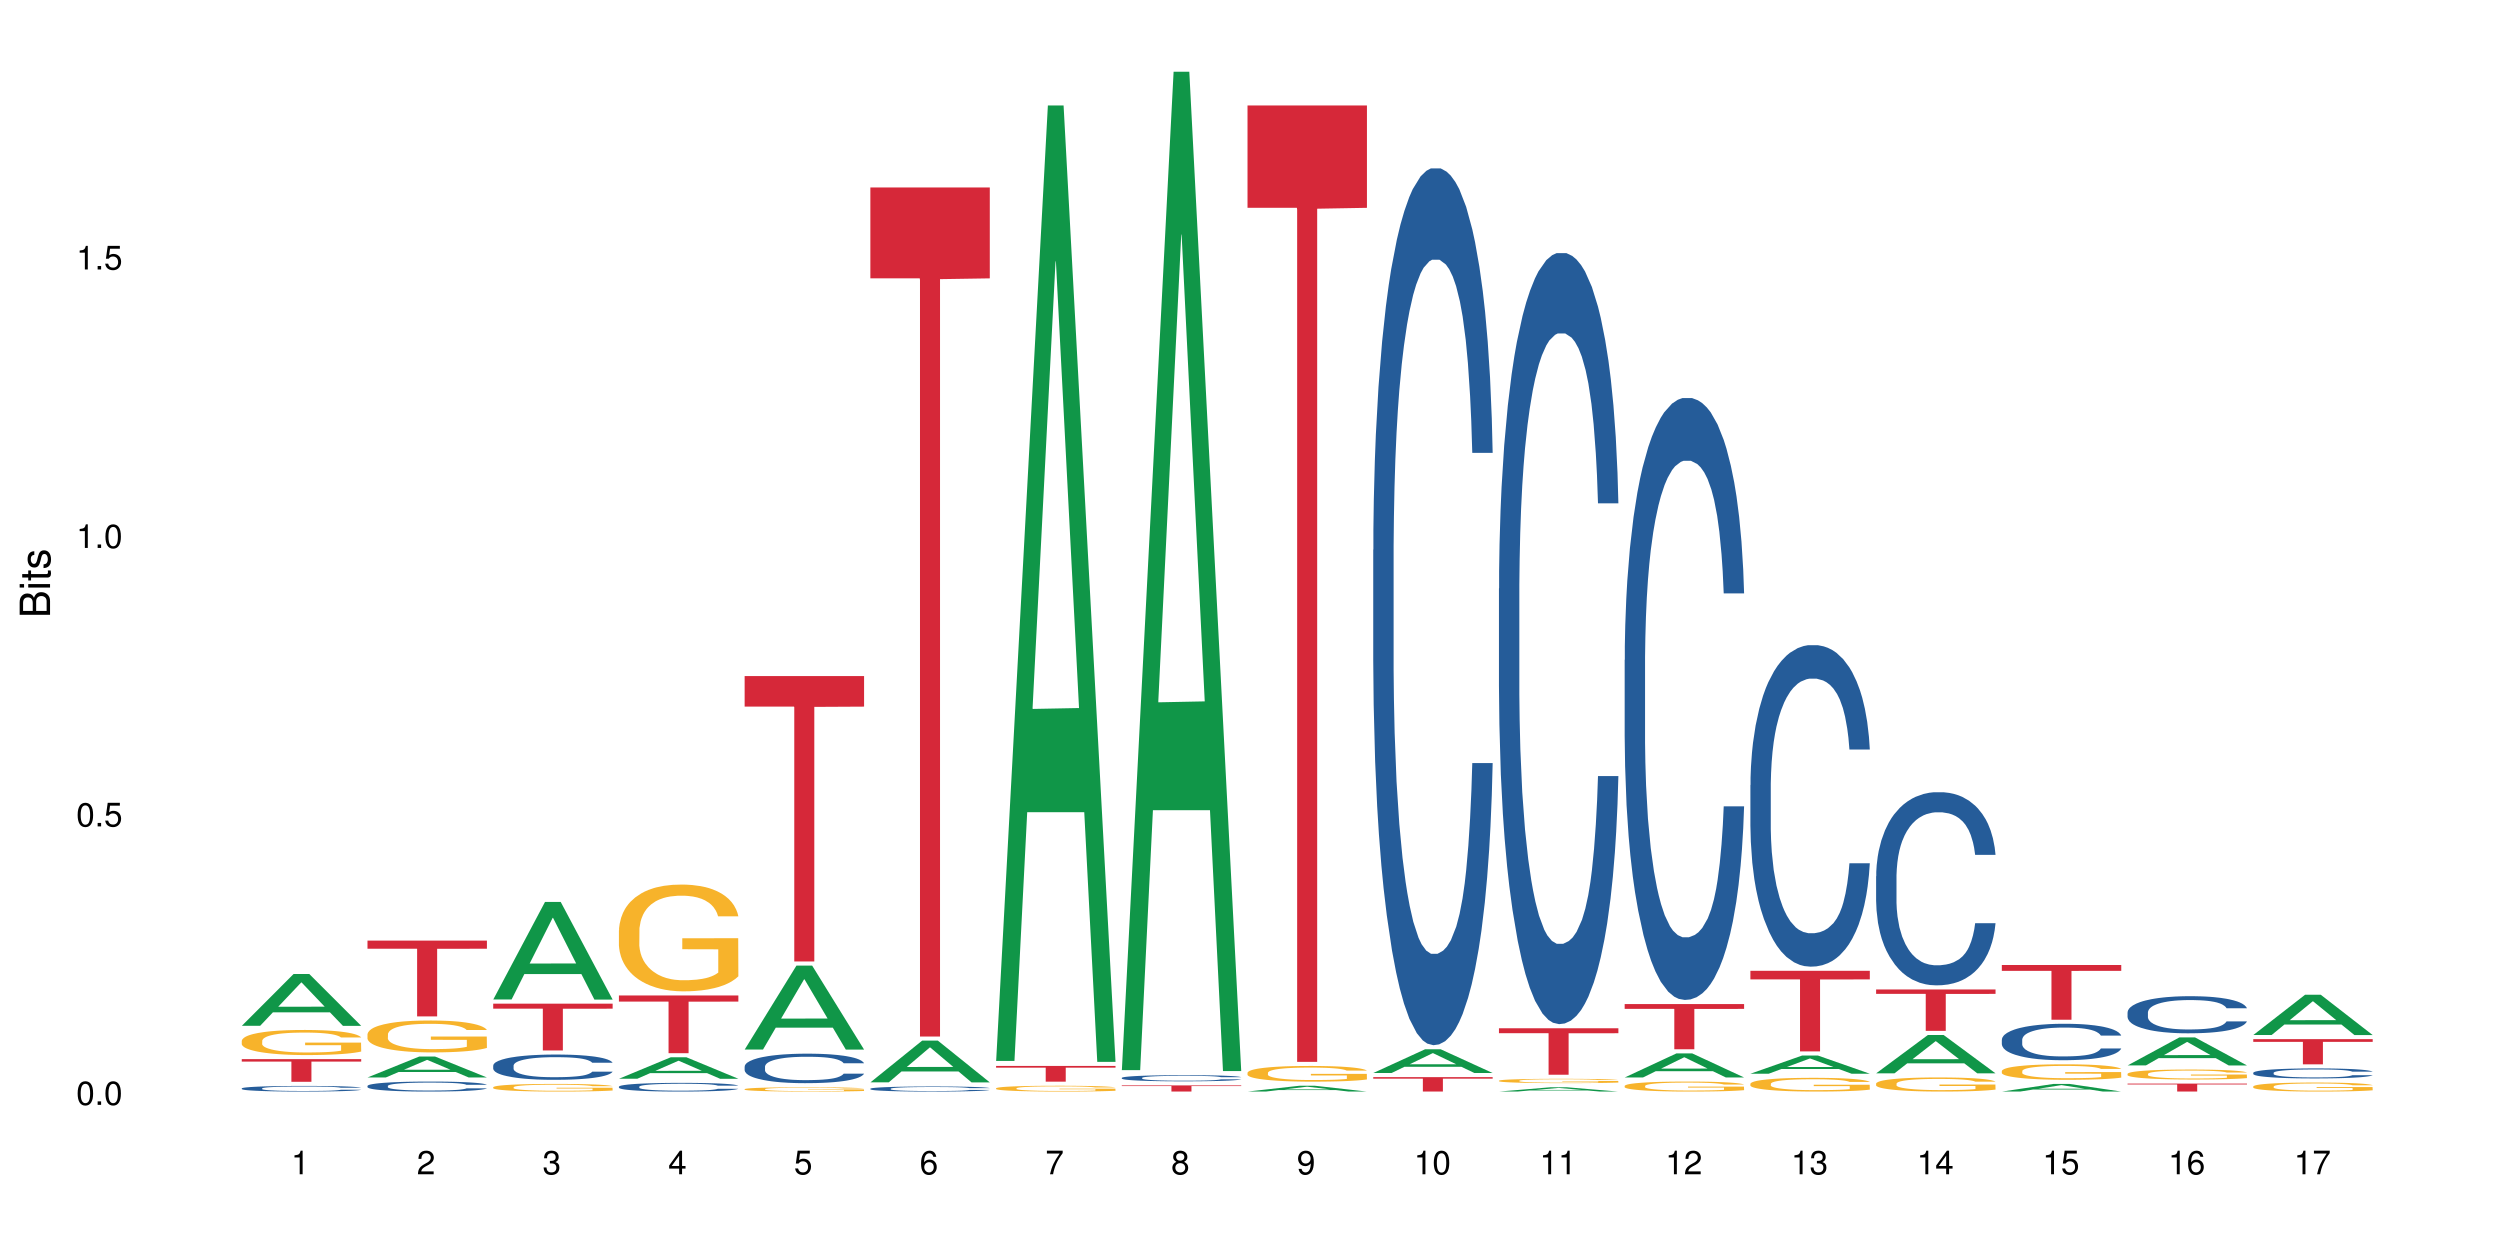 <?xml version="1.0" encoding="UTF-8"?>
<svg xmlns="http://www.w3.org/2000/svg" xmlns:xlink="http://www.w3.org/1999/xlink" width="720pt" height="360pt" viewBox="0 0 720 360" version="1.1">
<defs>
<g>
<symbol overflow="visible" id="glyph0-0">
<path style="stroke:none;" d=""/>
</symbol>
<symbol overflow="visible" id="glyph0-1">
<path style="stroke:none;" d="M 2.641 -6.797 C 2 -6.797 1.422 -6.531 1.078 -6.047 C 0.641 -5.453 0.406 -4.547 0.406 -3.297 C 0.406 -1 1.188 0.219 2.641 0.219 C 4.078 0.219 4.859 -1 4.859 -3.234 C 4.859 -4.562 4.656 -5.438 4.203 -6.047 C 3.844 -6.531 3.281 -6.797 2.641 -6.797 Z M 2.641 -6.047 C 3.547 -6.047 4 -5.125 4 -3.312 C 4 -1.375 3.562 -0.484 2.625 -0.484 C 1.734 -0.484 1.281 -1.422 1.281 -3.281 C 1.281 -5.141 1.734 -6.047 2.641 -6.047 Z M 2.641 -6.047 "/>
</symbol>
<symbol overflow="visible" id="glyph0-2">
<path style="stroke:none;" d="M 1.828 -1 L 0.828 -1 L 0.828 0 L 1.828 0 Z M 1.828 -1 "/>
</symbol>
<symbol overflow="visible" id="glyph0-3">
<path style="stroke:none;" d="M 4.562 -6.797 L 1.062 -6.797 L 0.547 -3.094 L 1.328 -3.094 C 1.719 -3.562 2.047 -3.734 2.578 -3.734 C 3.484 -3.734 4.062 -3.109 4.062 -2.094 C 4.062 -1.125 3.484 -0.531 2.578 -0.531 C 1.828 -0.531 1.375 -0.906 1.188 -1.672 L 0.328 -1.672 C 0.453 -1.109 0.547 -0.844 0.75 -0.594 C 1.125 -0.078 1.828 0.219 2.594 0.219 C 3.969 0.219 4.922 -0.781 4.922 -2.219 C 4.922 -3.562 4.031 -4.484 2.719 -4.484 C 2.25 -4.484 1.859 -4.359 1.469 -4.062 L 1.734 -5.969 L 4.562 -5.969 Z M 4.562 -6.797 "/>
</symbol>
<symbol overflow="visible" id="glyph0-4">
<path style="stroke:none;" d="M 2.484 -4.844 L 2.484 0 L 3.328 0 L 3.328 -6.797 L 2.766 -6.797 C 2.469 -5.75 2.281 -5.609 0.984 -5.453 L 0.984 -4.844 Z M 2.484 -4.844 "/>
</symbol>
<symbol overflow="visible" id="glyph0-5">
<path style="stroke:none;" d="M 4.859 -0.828 L 1.281 -0.828 C 1.359 -1.391 1.672 -1.75 2.5 -2.234 L 3.469 -2.75 C 4.406 -3.266 4.906 -3.969 4.906 -4.812 C 4.906 -5.375 4.672 -5.906 4.266 -6.266 C 3.859 -6.625 3.375 -6.797 2.719 -6.797 C 1.859 -6.797 1.219 -6.5 0.844 -5.922 C 0.609 -5.562 0.5 -5.125 0.484 -4.438 L 1.328 -4.438 C 1.359 -4.906 1.406 -5.188 1.531 -5.406 C 1.75 -5.812 2.188 -6.062 2.703 -6.062 C 3.469 -6.062 4.031 -5.516 4.031 -4.781 C 4.031 -4.25 3.719 -3.797 3.125 -3.438 L 2.234 -2.938 C 0.812 -2.141 0.406 -1.5 0.328 0 L 4.859 0 Z M 4.859 -0.828 "/>
</symbol>
<symbol overflow="visible" id="glyph0-6">
<path style="stroke:none;" d="M 2.125 -3.125 L 2.578 -3.125 C 3.516 -3.125 3.984 -2.703 3.984 -1.891 C 3.984 -1.031 3.469 -0.531 2.578 -0.531 C 1.656 -0.531 1.203 -0.984 1.156 -1.969 L 0.312 -1.969 C 0.344 -1.422 0.438 -1.078 0.609 -0.766 C 0.953 -0.109 1.625 0.219 2.547 0.219 C 3.953 0.219 4.859 -0.609 4.859 -1.906 C 4.859 -2.766 4.516 -3.25 3.703 -3.516 C 4.344 -3.766 4.656 -4.25 4.656 -4.938 C 4.656 -6.109 3.875 -6.797 2.578 -6.797 C 1.203 -6.797 0.484 -6.047 0.453 -4.609 L 1.297 -4.609 C 1.312 -5.016 1.344 -5.25 1.453 -5.453 C 1.641 -5.828 2.062 -6.062 2.594 -6.062 C 3.344 -6.062 3.797 -5.625 3.797 -4.906 C 3.797 -4.422 3.609 -4.141 3.25 -3.984 C 3.016 -3.891 2.719 -3.844 2.125 -3.844 Z M 2.125 -3.125 "/>
</symbol>
<symbol overflow="visible" id="glyph0-7">
<path style="stroke:none;" d="M 3.141 -1.625 L 3.141 0 L 3.984 0 L 3.984 -1.625 L 4.984 -1.625 L 4.984 -2.391 L 3.984 -2.391 L 3.984 -6.797 L 3.359 -6.797 L 0.266 -2.516 L 0.266 -1.625 Z M 3.141 -2.391 L 1 -2.391 L 3.141 -5.359 Z M 3.141 -2.391 "/>
</symbol>
<symbol overflow="visible" id="glyph0-8">
<path style="stroke:none;" d="M 4.781 -5.031 C 4.609 -6.141 3.891 -6.797 2.844 -6.797 C 2.094 -6.797 1.422 -6.438 1.031 -5.828 C 0.609 -5.172 0.406 -4.344 0.406 -3.094 C 0.406 -1.953 0.578 -1.234 0.984 -0.625 C 1.359 -0.078 1.953 0.219 2.703 0.219 C 3.984 0.219 4.922 -0.734 4.922 -2.078 C 4.922 -3.344 4.062 -4.234 2.844 -4.234 C 2.172 -4.234 1.641 -3.969 1.281 -3.469 C 1.281 -5.125 1.828 -6.047 2.797 -6.047 C 3.391 -6.047 3.797 -5.672 3.938 -5.031 Z M 2.734 -3.484 C 3.547 -3.484 4.062 -2.922 4.062 -2 C 4.062 -1.156 3.484 -0.531 2.703 -0.531 C 1.922 -0.531 1.328 -1.188 1.328 -2.047 C 1.328 -2.891 1.906 -3.484 2.734 -3.484 Z M 2.734 -3.484 "/>
</symbol>
<symbol overflow="visible" id="glyph0-9">
<path style="stroke:none;" d="M 4.984 -6.797 L 0.438 -6.797 L 0.438 -5.969 L 4.109 -5.969 C 2.5 -3.656 1.828 -2.234 1.328 0 L 2.219 0 C 2.594 -2.172 3.453 -4.047 4.984 -6.094 Z M 4.984 -6.797 "/>
</symbol>
<symbol overflow="visible" id="glyph0-10">
<path style="stroke:none;" d="M 3.75 -3.578 C 4.453 -4 4.688 -4.344 4.688 -4.984 C 4.688 -6.047 3.844 -6.797 2.641 -6.797 C 1.438 -6.797 0.594 -6.047 0.594 -4.984 C 0.594 -4.359 0.828 -4.016 1.516 -3.578 C 0.734 -3.203 0.359 -2.641 0.359 -1.891 C 0.359 -0.641 1.297 0.219 2.641 0.219 C 3.984 0.219 4.922 -0.641 4.922 -1.875 C 4.922 -2.641 4.531 -3.203 3.75 -3.578 Z M 2.641 -6.047 C 3.359 -6.047 3.812 -5.625 3.812 -4.969 C 3.812 -4.344 3.344 -3.922 2.641 -3.922 C 1.922 -3.922 1.453 -4.344 1.453 -4.984 C 1.453 -5.625 1.922 -6.047 2.641 -6.047 Z M 2.641 -3.203 C 3.484 -3.203 4.062 -2.672 4.062 -1.875 C 4.062 -1.062 3.484 -0.531 2.625 -0.531 C 1.797 -0.531 1.219 -1.078 1.219 -1.875 C 1.219 -2.672 1.797 -3.203 2.641 -3.203 Z M 2.641 -3.203 "/>
</symbol>
<symbol overflow="visible" id="glyph0-11">
<path style="stroke:none;" d="M 0.516 -1.547 C 0.672 -0.438 1.406 0.219 2.438 0.219 C 3.188 0.219 3.859 -0.141 4.266 -0.75 C 4.688 -1.406 4.891 -2.25 4.891 -3.484 C 4.891 -4.625 4.703 -5.359 4.312 -5.953 C 3.938 -6.5 3.344 -6.797 2.594 -6.797 C 1.297 -6.797 0.359 -5.844 0.359 -4.516 C 0.359 -3.25 1.234 -2.344 2.453 -2.344 C 3.094 -2.344 3.562 -2.578 4.016 -3.109 C 4 -1.453 3.469 -0.531 2.5 -0.531 C 1.906 -0.531 1.484 -0.906 1.359 -1.547 Z M 2.578 -6.062 C 3.375 -6.062 3.969 -5.406 3.969 -4.531 C 3.969 -3.688 3.375 -3.094 2.547 -3.094 C 1.734 -3.094 1.234 -3.672 1.234 -4.578 C 1.234 -5.438 1.797 -6.062 2.578 -6.062 Z M 2.578 -6.062 "/>
</symbol>
<symbol overflow="visible" id="glyph1-0">
<path style="stroke:none;" d=""/>
</symbol>
<symbol overflow="visible" id="glyph1-1">
<path style="stroke:none;" d="M 0 -0.953 L 0 -4.891 C 0 -5.719 -0.234 -6.344 -0.734 -6.797 C -1.188 -7.234 -1.812 -7.469 -2.5 -7.469 C -3.547 -7.469 -4.188 -7 -4.625 -5.875 C -4.984 -6.672 -5.641 -7.094 -6.531 -7.094 C -7.156 -7.094 -7.734 -6.859 -8.141 -6.391 C -8.562 -5.938 -8.75 -5.344 -8.75 -4.5 L -8.75 -0.953 Z M -4.984 -2.062 L -7.766 -2.062 L -7.766 -4.219 C -7.766 -4.844 -7.688 -5.203 -7.453 -5.5 C -7.219 -5.812 -6.859 -5.969 -6.375 -5.969 C -5.906 -5.969 -5.531 -5.812 -5.297 -5.5 C -5.062 -5.203 -4.984 -4.844 -4.984 -4.219 Z M -0.984 -2.062 L -4 -2.062 L -4 -4.781 C -4 -5.328 -3.859 -5.688 -3.578 -5.953 C -3.297 -6.219 -2.922 -6.359 -2.484 -6.359 C -2.062 -6.359 -1.688 -6.219 -1.406 -5.953 C -1.109 -5.688 -0.984 -5.328 -0.984 -4.781 Z M -0.984 -2.062 "/>
</symbol>
<symbol overflow="visible" id="glyph1-2">
<path style="stroke:none;" d="M -6.281 -1.797 L -6.281 -0.797 L 0 -0.797 L 0 -1.797 Z M -8.75 -1.797 L -8.75 -0.797 L -7.484 -0.797 L -7.484 -1.797 Z M -8.75 -1.797 "/>
</symbol>
<symbol overflow="visible" id="glyph1-3">
<path style="stroke:none;" d="M -6.281 -3.047 L -6.281 -2.016 L -8.016 -2.016 L -8.016 -1.016 L -6.281 -1.016 L -6.281 -0.172 L -5.469 -0.172 L -5.469 -1.016 L -0.719 -1.016 C -0.078 -1.016 0.281 -1.453 0.281 -2.234 C 0.281 -2.469 0.25 -2.719 0.188 -3.047 L -0.641 -3.047 C -0.609 -2.922 -0.594 -2.766 -0.594 -2.562 C -0.594 -2.141 -0.719 -2.016 -1.156 -2.016 L -5.469 -2.016 L -5.469 -3.047 Z M -6.281 -3.047 "/>
</symbol>
<symbol overflow="visible" id="glyph1-4">
<path style="stroke:none;" d="M -4.531 -5.25 C -5.766 -5.25 -6.469 -4.422 -6.469 -2.969 C -6.469 -1.516 -5.719 -0.562 -4.547 -0.562 C -3.562 -0.562 -3.094 -1.062 -2.734 -2.562 L -2.516 -3.484 C -2.344 -4.188 -2.094 -4.469 -1.625 -4.469 C -1.047 -4.469 -0.641 -3.875 -0.641 -3 C -0.641 -2.453 -0.797 -2 -1.062 -1.75 C -1.25 -1.594 -1.422 -1.531 -1.875 -1.469 L -1.875 -0.406 C -0.422 -0.453 0.281 -1.266 0.281 -2.922 C 0.281 -4.5 -0.5 -5.516 -1.719 -5.516 C -2.656 -5.516 -3.172 -4.984 -3.469 -3.734 L -3.703 -2.766 C -3.891 -1.953 -4.156 -1.609 -4.594 -1.609 C -5.172 -1.609 -5.547 -2.125 -5.547 -2.938 C -5.547 -3.75 -5.203 -4.172 -4.531 -4.203 Z M -4.531 -5.25 "/>
</symbol>
</g>
</defs>
<g id="surface66284">
<rect x="0" y="0" width="720" height="360" style="fill:rgb(100%,100%,100%);fill-opacity:1;stroke:none;"/>
<path style=" stroke:none;fill-rule:nonzero;fill:rgb(6.275%,58.824%,28.235%);fill-opacity:1;" d="M 69.629 295.438 L 69.668 295.422 L 84.551 280.512 L 89.07 280.512 L 104.027 295.449 L 98.77 295.449 L 95.023 291.551 L 78.598 291.551 L 74.922 295.438 L 69.629 295.438 L 80.176 289.938 L 93.516 289.926 L 86.863 282.953 L 86.789 282.941 L 86.719 282.98 L 80.141 289.926 L 80.176 289.938 Z M 69.629 295.438 "/>
<path style=" stroke:none;fill-rule:nonzero;fill:rgb(14.51%,36.078%,60%);fill-opacity:1;" d="M 69.629 313.453 L 69.672 313.453 L 69.672 313.418 L 69.797 313.359 L 70.09 313.289 L 70.383 313.238 L 71.141 313.152 L 72.188 313.066 L 73.277 313.004 L 74.074 312.965 L 74.789 312.934 L 76.426 312.879 L 77.473 312.852 L 78.605 312.824 L 79.992 312.801 L 80.996 312.785 L 83.262 312.762 L 84.941 312.75 L 86.242 312.746 L 89.051 312.746 L 90.73 312.754 L 91.945 312.762 L 93.289 312.773 L 94.422 312.785 L 96.391 312.82 L 98.152 312.859 L 98.949 312.883 L 100.207 312.93 L 101.172 312.973 L 101.844 313.012 L 102.602 313.066 L 103.27 313.133 L 103.773 313.211 L 104.027 313.273 L 98.152 313.273 L 97.859 313.215 L 97.523 313.168 L 96.895 313.109 L 96.266 313.066 L 95.387 313.023 L 94.586 312.992 L 93.496 312.965 L 92.531 312.949 L 91.527 312.934 L 90.562 312.926 L 88.715 312.918 L 85.777 312.918 L 84.145 312.93 L 83.262 312.941 L 82.004 312.961 L 81.121 312.98 L 80.074 313.012 L 79.359 313.035 L 78.48 313.074 L 77.852 313.109 L 77.137 313.16 L 76.719 313.195 L 76.34 313.238 L 76.004 313.285 L 75.754 313.336 L 75.586 313.395 L 75.5 313.445 L 75.5 313.676 L 75.586 313.73 L 75.797 313.793 L 76.34 313.883 L 77.137 313.961 L 78.062 314.023 L 78.941 314.066 L 79.445 314.09 L 80.117 314.113 L 81.164 314.141 L 82.676 314.172 L 83.555 314.184 L 84.898 314.195 L 86.281 314.203 L 88.129 314.203 L 89.766 314.195 L 90.855 314.188 L 91.988 314.176 L 93.539 314.152 L 94.504 314.129 L 95.344 314.098 L 95.973 314.07 L 96.391 314.047 L 97.02 314 L 97.523 313.949 L 97.902 313.898 L 98.152 313.848 L 104.027 313.848 L 103.773 313.906 L 103.398 313.965 L 103.02 314.008 L 102.434 314.059 L 101.762 314.105 L 100.797 314.16 L 100 314.191 L 98.949 314.23 L 97.984 314.258 L 96.938 314.281 L 95.387 314.312 L 94.379 314.328 L 93.289 314.34 L 91.988 314.352 L 90.352 314.363 L 88.59 314.371 L 86.953 314.371 L 85.191 314.367 L 83.891 314.363 L 82.172 314.348 L 80.031 314.32 L 78.48 314.293 L 77.266 314.266 L 76.215 314.234 L 75.039 314.195 L 73.531 314.129 L 72.609 314.078 L 71.977 314.039 L 71.266 313.98 L 70.762 313.93 L 70.176 313.844 L 69.754 313.738 L 69.629 313.66 Z M 69.629 313.453 "/>
<path style=" stroke:none;fill-rule:nonzero;fill:rgb(96.863%,70.196%,16.863%);fill-opacity:1;" d="M 69.629 299.727 L 69.672 299.719 L 69.672 299.59 L 69.84 299.289 L 70.258 298.883 L 70.805 298.543 L 71.391 298.281 L 71.77 298.141 L 72.398 297.945 L 72.941 297.797 L 74.328 297.5 L 76.09 297.223 L 77.055 297.105 L 78.145 296.992 L 79.695 296.867 L 80.41 296.82 L 82.59 296.715 L 85.066 296.648 L 87.793 296.629 L 89.051 296.637 L 90.77 296.664 L 93.121 296.734 L 94.461 296.801 L 95.512 296.867 L 96.602 296.953 L 97.945 297.086 L 99.203 297.246 L 100.207 297.402 L 101.215 297.602 L 102.055 297.812 L 102.766 298.043 L 103.398 298.32 L 103.773 298.551 L 104.027 298.781 L 98.195 298.781 L 97.859 298.551 L 97.48 298.375 L 96.852 298.156 L 96.223 297.996 L 95.594 297.871 L 94.422 297.699 L 93.414 297.594 L 92.156 297.5 L 90.938 297.441 L 89.555 297.402 L 88.715 297.391 L 86.492 297.391 L 84.48 297.438 L 83.305 297.488 L 82.465 297.543 L 81.289 297.641 L 80.578 297.719 L 80.156 297.773 L 78.898 297.977 L 78.062 298.16 L 77.598 298.289 L 77.012 298.484 L 76.594 298.664 L 76.133 298.93 L 75.879 299.125 L 75.543 299.574 L 75.5 300.762 L 75.629 301.016 L 75.879 301.285 L 76.215 301.523 L 76.719 301.773 L 77.223 301.965 L 78.102 302.223 L 78.859 302.395 L 79.445 302.508 L 80.578 302.684 L 81.039 302.742 L 82.129 302.863 L 83.262 302.953 L 84.645 303.035 L 85.695 303.074 L 87.371 303.105 L 89.512 303.105 L 92.027 303.066 L 93.625 303.016 L 94.715 302.961 L 95.426 302.914 L 96.309 302.844 L 96.938 302.777 L 97.523 302.703 L 98.238 302.594 L 98.238 301.016 L 87.875 301.008 L 87.875 300.27 L 103.984 300.262 L 104.027 302.844 L 103.145 303.02 L 102.055 303.191 L 101.004 303.324 L 99.914 303.438 L 98.363 303.562 L 97.105 303.641 L 95.176 303.734 L 93.414 303.793 L 91.566 303.832 L 89.934 303.852 L 88.004 303.859 L 86.281 303.848 L 84.438 303.809 L 82.969 303.754 L 81.625 303.688 L 80.285 303.602 L 78.605 303.465 L 77.516 303.352 L 76.383 303.211 L 75.25 303.047 L 74.242 302.871 L 73.574 302.73 L 72.902 302.57 L 72.188 302.375 L 71.516 302.148 L 71.012 301.945 L 70.551 301.715 L 70.215 301.496 L 69.883 301.199 L 69.715 300.961 L 69.629 300.758 Z M 69.629 299.727 "/>
<path style=" stroke:none;fill-rule:nonzero;fill:rgb(83.922%,15.686%,22.353%);fill-opacity:1;" d="M 69.629 305.039 L 104.027 305.039 L 104.027 305.738 L 89.691 305.742 L 89.691 311.566 L 83.922 311.566 L 83.922 305.75 L 83.84 305.738 L 69.629 305.738 Z M 69.629 305.039 "/>
<path style=" stroke:none;fill-rule:nonzero;fill:rgb(6.275%,58.824%,28.235%);fill-opacity:1;" d="M 105.836 310.305 L 105.871 310.301 L 120.758 304.277 L 125.277 304.277 L 140.234 310.312 L 134.977 310.312 L 131.23 308.734 L 114.805 308.734 L 111.129 310.305 L 105.836 310.305 L 116.383 308.086 L 129.723 308.078 L 123.07 305.262 L 122.996 305.258 L 122.926 305.273 L 116.348 308.078 L 116.383 308.086 Z M 105.836 310.305 "/>
<path style=" stroke:none;fill-rule:nonzero;fill:rgb(14.51%,36.078%,60%);fill-opacity:1;" d="M 105.836 312.742 L 105.879 312.742 L 105.879 312.68 L 106.004 312.578 L 106.297 312.453 L 106.59 312.363 L 107.348 312.211 L 108.395 312.059 L 109.484 311.945 L 110.281 311.875 L 110.996 311.824 L 112.633 311.727 L 113.68 311.676 L 114.812 311.629 L 116.195 311.586 L 117.203 311.559 L 119.469 311.52 L 121.148 311.5 L 122.449 311.492 L 125.258 311.492 L 126.938 311.5 L 128.152 311.516 L 129.496 311.535 L 130.629 311.559 L 132.598 311.617 L 134.359 311.691 L 135.156 311.734 L 136.414 311.816 L 137.379 311.895 L 138.051 311.961 L 138.809 312.059 L 139.477 312.18 L 139.98 312.312 L 140.234 312.426 L 134.359 312.426 L 134.066 312.32 L 133.73 312.238 L 133.102 312.133 L 132.473 312.055 L 131.59 311.977 L 130.793 311.93 L 129.703 311.879 L 128.738 311.848 L 127.734 311.824 L 126.77 311.809 L 124.922 311.793 L 122.781 311.793 L 121.984 311.797 L 120.352 311.816 L 119.469 311.836 L 118.211 311.871 L 117.328 311.906 L 116.281 311.961 L 115.566 312.004 L 114.688 312.074 L 114.059 312.133 L 113.344 312.219 L 112.926 312.285 L 112.547 312.359 L 112.211 312.445 L 111.961 312.539 L 111.793 312.637 L 111.707 312.73 L 111.707 313.141 L 111.793 313.234 L 112.004 313.344 L 112.547 313.504 L 113.344 313.645 L 114.27 313.754 L 115.148 313.832 L 115.652 313.871 L 116.324 313.914 L 117.371 313.965 L 118.883 314.02 L 119.762 314.039 L 121.105 314.059 L 122.488 314.07 L 124.336 314.07 L 125.973 314.059 L 127.062 314.047 L 128.195 314.027 L 129.746 313.98 L 130.711 313.938 L 131.551 313.891 L 132.18 313.84 L 132.598 313.797 L 133.227 313.715 L 133.73 313.625 L 134.109 313.535 L 134.359 313.445 L 140.234 313.445 L 139.98 313.551 L 139.605 313.652 L 139.227 313.727 L 138.641 313.82 L 137.969 313.902 L 137.004 313.996 L 136.207 314.055 L 135.156 314.121 L 134.191 314.172 L 133.145 314.215 L 131.59 314.27 L 130.586 314.293 L 129.496 314.316 L 128.195 314.34 L 126.559 314.359 L 124.797 314.367 L 123.16 314.371 L 121.398 314.367 L 120.098 314.355 L 118.379 314.332 L 116.238 314.285 L 114.688 314.234 L 113.469 314.184 L 112.422 314.133 L 111.246 314.059 L 109.738 313.945 L 108.816 313.855 L 108.184 313.781 L 107.473 313.68 L 106.969 313.586 L 106.383 313.438 L 105.961 313.254 L 105.836 313.105 Z M 105.836 312.742 "/>
<path style=" stroke:none;fill-rule:nonzero;fill:rgb(96.863%,70.196%,16.863%);fill-opacity:1;" d="M 105.836 297.84 L 105.879 297.832 L 105.879 297.664 L 106.047 297.285 L 106.465 296.766 L 107.012 296.336 L 107.598 296 L 107.977 295.824 L 108.605 295.574 L 109.148 295.391 L 110.535 295.012 L 112.297 294.66 L 113.262 294.508 L 114.352 294.363 L 115.902 294.203 L 116.617 294.145 L 118.797 294.012 L 121.273 293.93 L 124 293.902 L 125.258 293.91 L 126.977 293.945 L 129.328 294.035 L 130.668 294.121 L 131.719 294.203 L 132.809 294.312 L 134.152 294.48 L 135.41 294.684 L 136.414 294.887 L 137.422 295.137 L 138.262 295.406 L 138.973 295.699 L 139.605 296.051 L 139.98 296.348 L 140.234 296.641 L 134.402 296.641 L 134.066 296.348 L 133.688 296.121 L 133.059 295.844 L 132.43 295.641 L 131.801 295.48 L 130.629 295.262 L 129.621 295.129 L 128.363 295.012 L 127.145 294.934 L 125.762 294.887 L 124.922 294.867 L 122.699 294.867 L 120.688 294.926 L 119.512 294.996 L 118.672 295.062 L 117.496 295.188 L 116.785 295.289 L 116.363 295.355 L 115.105 295.617 L 114.27 295.852 L 113.805 296.012 L 113.219 296.262 L 112.801 296.488 L 112.34 296.824 L 112.086 297.078 L 111.75 297.648 L 111.707 299.16 L 111.836 299.477 L 112.086 299.82 L 112.422 300.125 L 112.926 300.441 L 113.43 300.688 L 114.309 301.016 L 115.066 301.23 L 115.652 301.375 L 116.785 301.602 L 117.246 301.676 L 118.336 301.828 L 119.469 301.945 L 120.852 302.047 L 121.902 302.098 L 123.578 302.141 L 125.719 302.141 L 128.234 302.09 L 129.828 302.02 L 130.922 301.953 L 131.633 301.895 L 132.516 301.805 L 133.145 301.719 L 133.73 301.625 L 134.445 301.484 L 134.445 299.477 L 124.082 299.469 L 124.082 298.527 L 140.191 298.52 L 140.234 301.805 L 139.352 302.031 L 138.262 302.246 L 137.211 302.414 L 136.121 302.559 L 134.57 302.719 L 133.312 302.82 L 131.383 302.938 L 129.621 303.012 L 127.773 303.062 L 126.137 303.086 L 124.211 303.098 L 122.488 303.078 L 120.645 303.027 L 119.176 302.961 L 117.832 302.879 L 116.492 302.77 L 114.812 302.594 L 113.723 302.449 L 112.59 302.273 L 111.457 302.062 L 110.449 301.836 L 109.781 301.66 L 109.109 301.457 L 108.395 301.207 L 107.723 300.922 L 107.219 300.66 L 106.758 300.367 L 106.422 300.09 L 106.09 299.711 L 105.922 299.41 L 105.836 299.148 Z M 105.836 297.84 "/>
<path style=" stroke:none;fill-rule:nonzero;fill:rgb(83.922%,15.686%,22.353%);fill-opacity:1;" d="M 105.836 270.902 L 140.234 270.902 L 140.234 273.238 L 125.898 273.258 L 125.898 292.723 L 120.129 292.723 L 120.129 273.277 L 120.047 273.238 L 105.836 273.238 Z M 105.836 270.902 "/>
<path style=" stroke:none;fill-rule:nonzero;fill:rgb(6.275%,58.824%,28.235%);fill-opacity:1;" d="M 142.043 287.855 L 142.078 287.828 L 156.965 259.754 L 161.484 259.754 L 176.441 287.879 L 171.184 287.879 L 167.438 280.539 L 151.012 280.539 L 147.336 287.855 L 142.043 287.855 L 152.59 277.5 L 165.93 277.473 L 159.277 264.348 L 159.203 264.32 L 159.133 264.402 L 152.555 277.473 L 152.59 277.5 Z M 142.043 287.855 "/>
<path style=" stroke:none;fill-rule:nonzero;fill:rgb(14.51%,36.078%,60%);fill-opacity:1;" d="M 142.043 306.879 L 142.086 306.871 L 142.086 306.715 L 142.211 306.461 L 142.504 306.141 L 142.797 305.922 L 143.555 305.531 L 144.602 305.152 L 145.691 304.859 L 146.488 304.684 L 147.203 304.551 L 148.84 304.305 L 149.887 304.18 L 151.02 304.066 L 152.402 303.953 L 153.41 303.887 L 155.676 303.781 L 157.355 303.734 L 158.652 303.715 L 161.465 303.715 L 163.145 303.742 L 164.359 303.773 L 165.703 303.828 L 166.832 303.887 L 168.805 304.035 L 170.566 304.219 L 171.363 304.324 L 172.621 304.531 L 173.586 304.73 L 174.258 304.906 L 175.012 305.152 L 175.684 305.449 L 176.188 305.789 L 176.441 306.074 L 170.566 306.074 L 170.273 305.809 L 169.938 305.602 L 169.309 305.332 L 168.68 305.137 L 167.797 304.945 L 167 304.816 L 165.91 304.691 L 164.945 304.613 L 163.941 304.551 L 162.977 304.512 L 161.129 304.473 L 158.988 304.473 L 158.191 304.484 L 156.559 304.539 L 155.676 304.586 L 154.418 304.68 L 153.535 304.766 L 152.488 304.898 L 151.773 305.012 L 150.895 305.184 L 150.266 305.336 L 149.551 305.555 L 149.133 305.723 L 148.754 305.91 L 148.418 306.129 L 148.168 306.359 L 148 306.605 L 147.914 306.848 L 147.914 307.875 L 148 308.117 L 148.211 308.395 L 148.754 308.801 L 149.551 309.152 L 150.473 309.434 L 151.355 309.633 L 151.859 309.727 L 152.531 309.832 L 153.578 309.965 L 155.09 310.098 L 155.969 310.152 L 157.312 310.203 L 158.695 310.23 L 160.543 310.23 L 162.18 310.203 L 163.27 310.172 L 164.402 310.117 L 165.953 310.004 L 166.918 309.898 L 167.758 309.773 L 168.387 309.645 L 168.805 309.539 L 169.434 309.332 L 169.938 309.105 L 170.316 308.875 L 170.566 308.648 L 176.441 308.648 L 176.188 308.914 L 175.812 309.172 L 175.434 309.367 L 174.848 309.598 L 174.176 309.805 L 173.211 310.039 L 172.414 310.191 L 171.363 310.355 L 170.398 310.484 L 169.352 310.598 L 167.797 310.73 L 166.793 310.797 L 165.703 310.855 L 164.402 310.91 L 162.766 310.957 L 161.004 310.98 L 159.367 310.988 L 157.605 310.977 L 156.305 310.949 L 154.586 310.891 L 152.445 310.77 L 150.895 310.645 L 149.676 310.516 L 148.629 310.383 L 147.453 310.203 L 145.945 309.91 L 145.02 309.688 L 144.391 309.5 L 143.68 309.238 L 143.176 309.008 L 142.59 308.637 L 142.168 308.164 L 142.043 307.797 Z M 142.043 306.879 "/>
<path style=" stroke:none;fill-rule:nonzero;fill:rgb(96.863%,70.196%,16.863%);fill-opacity:1;" d="M 142.043 313.113 L 142.086 313.109 L 142.086 313.07 L 142.254 312.98 L 142.672 312.855 L 143.219 312.75 L 143.805 312.672 L 144.184 312.629 L 144.812 312.57 L 145.355 312.523 L 146.742 312.434 L 148.504 312.348 L 149.469 312.312 L 150.559 312.277 L 152.109 312.242 L 152.824 312.227 L 155.004 312.195 L 157.48 312.176 L 160.207 312.168 L 161.465 312.172 L 163.184 312.18 L 165.535 312.199 L 166.875 312.223 L 167.926 312.242 L 169.016 312.266 L 170.359 312.309 L 171.617 312.355 L 172.621 312.402 L 173.629 312.465 L 174.469 312.527 L 175.18 312.598 L 175.812 312.684 L 176.188 312.754 L 176.441 312.824 L 170.609 312.824 L 170.273 312.754 L 169.895 312.699 L 169.266 312.633 L 168.637 312.586 L 168.008 312.547 L 166.832 312.496 L 165.828 312.461 L 164.57 312.434 L 163.352 312.414 L 161.969 312.402 L 161.129 312.398 L 158.906 312.398 L 156.891 312.414 L 155.719 312.43 L 154.879 312.445 L 153.703 312.477 L 152.992 312.5 L 152.57 312.516 L 151.312 312.578 L 150.473 312.637 L 150.012 312.672 L 149.426 312.734 L 149.008 312.789 L 148.547 312.867 L 148.293 312.93 L 147.957 313.066 L 147.914 313.426 L 148.043 313.504 L 148.293 313.586 L 148.629 313.66 L 149.133 313.734 L 149.637 313.793 L 150.516 313.871 L 151.273 313.926 L 151.859 313.957 L 152.992 314.012 L 153.453 314.031 L 154.543 314.066 L 155.676 314.094 L 157.059 314.121 L 158.109 314.133 L 159.785 314.141 L 161.926 314.141 L 164.441 314.129 L 166.035 314.113 L 167.129 314.098 L 167.84 314.082 L 168.723 314.062 L 169.352 314.039 L 169.938 314.02 L 170.652 313.984 L 170.652 313.504 L 160.289 313.5 L 160.289 313.277 L 176.398 313.273 L 176.441 314.062 L 175.559 314.117 L 174.469 314.168 L 173.418 314.207 L 172.328 314.242 L 170.777 314.281 L 169.52 314.305 L 167.59 314.332 L 165.828 314.352 L 163.98 314.363 L 162.344 314.367 L 160.418 314.371 L 158.695 314.367 L 156.852 314.355 L 155.383 314.34 L 154.039 314.32 L 152.699 314.293 L 151.02 314.25 L 149.93 314.215 L 148.797 314.172 L 147.664 314.125 L 146.656 314.07 L 145.984 314.027 L 145.316 313.977 L 144.602 313.918 L 143.93 313.852 L 143.426 313.789 L 142.965 313.719 L 142.629 313.652 L 142.293 313.559 L 142.129 313.488 L 142.043 313.426 Z M 142.043 313.113 "/>
<path style=" stroke:none;fill-rule:nonzero;fill:rgb(83.922%,15.686%,22.353%);fill-opacity:1;" d="M 142.043 289.059 L 176.441 289.059 L 176.441 290.504 L 162.105 290.516 L 162.105 302.535 L 156.336 302.535 L 156.336 290.527 L 156.254 290.504 L 142.043 290.504 Z M 142.043 289.059 "/>
<path style=" stroke:none;fill-rule:nonzero;fill:rgb(6.275%,58.824%,28.235%);fill-opacity:1;" d="M 178.25 310.68 L 178.285 310.676 L 193.172 304.496 L 197.691 304.496 L 212.648 310.688 L 207.391 310.688 L 203.645 309.07 L 187.219 309.07 L 183.543 310.68 L 178.25 310.68 L 188.797 308.402 L 202.137 308.395 L 195.484 305.508 L 195.41 305.5 L 195.34 305.52 L 188.762 308.395 L 188.797 308.402 Z M 178.25 310.68 "/>
<path style=" stroke:none;fill-rule:nonzero;fill:rgb(14.51%,36.078%,60%);fill-opacity:1;" d="M 178.25 312.957 L 178.293 312.953 L 178.293 312.898 L 178.418 312.812 L 178.711 312.703 L 179.004 312.625 L 179.762 312.492 L 180.809 312.359 L 181.898 312.258 L 182.695 312.199 L 183.41 312.152 L 185.047 312.07 L 186.094 312.027 L 187.227 311.988 L 188.609 311.949 L 189.617 311.926 L 191.883 311.887 L 193.562 311.871 L 194.859 311.867 L 197.672 311.867 L 199.348 311.875 L 200.566 311.887 L 201.91 311.906 L 203.039 311.926 L 205.012 311.977 L 206.773 312.039 L 207.57 312.074 L 208.828 312.148 L 209.793 312.215 L 210.465 312.273 L 211.219 312.359 L 211.891 312.465 L 212.395 312.578 L 212.648 312.68 L 206.773 312.68 L 206.48 312.586 L 206.145 312.516 L 205.516 312.422 L 204.887 312.355 L 204.004 312.289 L 203.207 312.246 L 202.117 312.203 L 201.152 312.176 L 200.148 312.152 L 199.184 312.141 L 197.336 312.125 L 195.195 312.125 L 194.398 312.133 L 192.766 312.148 L 191.883 312.164 L 190.625 312.199 L 189.742 312.227 L 188.695 312.273 L 187.98 312.312 L 187.102 312.371 L 186.473 312.426 L 185.758 312.5 L 185.34 312.559 L 184.961 312.621 L 184.625 312.695 L 184.375 312.777 L 184.207 312.863 L 184.121 312.945 L 184.121 313.301 L 184.207 313.383 L 184.418 313.477 L 184.961 313.617 L 185.758 313.738 L 186.68 313.836 L 187.562 313.902 L 188.066 313.938 L 188.738 313.973 L 189.785 314.02 L 191.297 314.062 L 192.176 314.082 L 193.52 314.102 L 194.902 314.109 L 196.75 314.109 L 198.387 314.102 L 199.477 314.09 L 200.609 314.07 L 202.16 314.031 L 203.125 313.996 L 203.965 313.953 L 204.594 313.906 L 205.012 313.871 L 205.641 313.801 L 206.145 313.723 L 206.523 313.641 L 206.773 313.566 L 212.648 313.566 L 212.395 313.656 L 212.016 313.746 L 211.641 313.812 L 211.055 313.891 L 210.383 313.965 L 209.418 314.043 L 208.621 314.098 L 207.57 314.152 L 206.605 314.195 L 205.559 314.234 L 204.004 314.281 L 203 314.305 L 201.91 314.324 L 200.609 314.344 L 198.973 314.359 L 197.211 314.367 L 195.574 314.371 L 193.812 314.367 L 192.512 314.355 L 190.793 314.336 L 188.652 314.297 L 187.102 314.25 L 185.883 314.207 L 184.836 314.164 L 183.66 314.102 L 182.152 314 L 181.227 313.922 L 180.598 313.859 L 179.887 313.77 L 179.383 313.688 L 178.797 313.559 L 178.375 313.398 L 178.25 313.273 Z M 178.25 312.957 "/>
<path style=" stroke:none;fill-rule:nonzero;fill:rgb(96.863%,70.196%,16.863%);fill-opacity:1;" d="M 178.25 267.926 L 178.293 267.898 L 178.293 267.336 L 178.461 266.07 L 178.879 264.328 L 179.426 262.898 L 180.012 261.773 L 180.391 261.184 L 181.02 260.34 L 181.562 259.723 L 182.949 258.461 L 184.711 257.281 L 185.676 256.773 L 186.766 256.297 L 188.316 255.762 L 189.031 255.566 L 191.211 255.117 L 193.688 254.836 L 196.414 254.754 L 197.672 254.781 L 199.391 254.891 L 201.742 255.203 L 203.082 255.48 L 204.133 255.762 L 205.223 256.129 L 206.562 256.691 L 207.824 257.363 L 208.828 258.039 L 209.836 258.879 L 210.676 259.781 L 211.387 260.762 L 212.016 261.941 L 212.395 262.926 L 212.648 263.91 L 206.816 263.91 L 206.48 262.926 L 206.102 262.168 L 205.473 261.238 L 204.844 260.566 L 204.215 260.031 L 203.039 259.301 L 202.035 258.852 L 200.777 258.461 L 199.559 258.207 L 198.176 258.039 L 197.336 257.98 L 195.113 257.98 L 193.098 258.18 L 191.926 258.402 L 191.086 258.629 L 189.91 259.051 L 189.199 259.387 L 188.777 259.609 L 187.52 260.48 L 186.68 261.27 L 186.219 261.801 L 185.633 262.645 L 185.215 263.402 L 184.754 264.527 L 184.5 265.367 L 184.164 267.277 L 184.121 272.336 L 184.25 273.402 L 184.5 274.555 L 184.836 275.562 L 185.34 276.633 L 185.844 277.445 L 186.723 278.543 L 187.48 279.273 L 188.066 279.75 L 189.199 280.508 L 189.66 280.762 L 190.75 281.266 L 191.883 281.66 L 193.266 281.996 L 194.316 282.164 L 195.992 282.305 L 198.133 282.305 L 200.648 282.137 L 202.242 281.91 L 203.336 281.688 L 204.047 281.492 L 204.93 281.18 L 205.559 280.902 L 206.145 280.59 L 206.859 280.113 L 206.859 273.402 L 196.496 273.375 L 196.496 270.227 L 212.605 270.199 L 212.648 281.18 L 211.766 281.941 L 210.676 282.672 L 209.625 283.23 L 208.535 283.711 L 206.984 284.242 L 205.727 284.578 L 203.797 284.973 L 202.035 285.227 L 200.188 285.395 L 198.551 285.48 L 196.621 285.508 L 194.902 285.449 L 193.059 285.281 L 191.59 285.059 L 190.246 284.777 L 188.906 284.41 L 187.227 283.82 L 186.137 283.344 L 185.004 282.754 L 183.871 282.051 L 182.863 281.293 L 182.191 280.703 L 181.523 280.031 L 180.809 279.188 L 180.137 278.23 L 179.633 277.363 L 179.172 276.379 L 178.836 275.453 L 178.5 274.188 L 178.336 273.176 L 178.25 272.305 Z M 178.25 267.926 "/>
<path style=" stroke:none;fill-rule:nonzero;fill:rgb(83.922%,15.686%,22.353%);fill-opacity:1;" d="M 178.25 286.688 L 212.648 286.688 L 212.648 288.465 L 198.312 288.48 L 198.312 303.316 L 192.543 303.316 L 192.543 288.496 L 192.461 288.465 L 178.25 288.465 Z M 178.25 286.688 "/>
<path style=" stroke:none;fill-rule:nonzero;fill:rgb(6.275%,58.824%,28.235%);fill-opacity:1;" d="M 214.457 302.266 L 214.492 302.242 L 229.379 278.09 L 233.898 278.09 L 248.855 302.285 L 243.598 302.285 L 239.852 295.969 L 223.422 295.969 L 219.75 302.266 L 214.457 302.266 L 225.004 293.359 L 238.344 293.336 L 231.691 282.043 L 231.617 282.02 L 231.547 282.09 L 224.969 293.336 L 225.004 293.359 Z M 214.457 302.266 "/>
<path style=" stroke:none;fill-rule:nonzero;fill:rgb(14.51%,36.078%,60%);fill-opacity:1;" d="M 214.457 307.16 L 214.5 307.152 L 214.5 306.965 L 214.625 306.672 L 214.918 306.297 L 215.211 306.043 L 215.969 305.586 L 217.016 305.141 L 218.105 304.801 L 218.902 304.598 L 219.617 304.445 L 221.254 304.156 L 222.301 304.008 L 223.434 303.879 L 224.816 303.746 L 225.824 303.668 L 228.09 303.543 L 229.77 303.488 L 231.066 303.465 L 233.879 303.465 L 235.555 303.496 L 236.773 303.535 L 238.117 303.598 L 239.246 303.668 L 241.219 303.84 L 242.98 304.055 L 243.777 304.18 L 245.035 304.422 L 246 304.652 L 246.672 304.855 L 247.426 305.141 L 248.098 305.492 L 248.602 305.887 L 248.855 306.219 L 242.98 306.219 L 242.688 305.91 L 242.352 305.668 L 241.723 305.352 L 241.094 305.125 L 240.211 304.902 L 239.414 304.754 L 238.324 304.605 L 237.359 304.512 L 236.352 304.445 L 235.391 304.398 L 233.543 304.352 L 231.402 304.352 L 230.605 304.367 L 228.973 304.43 L 228.09 304.484 L 226.832 304.59 L 225.949 304.691 L 224.902 304.848 L 224.188 304.98 L 223.309 305.18 L 222.68 305.359 L 221.965 305.617 L 221.547 305.809 L 221.168 306.027 L 220.832 306.281 L 220.582 306.555 L 220.414 306.84 L 220.328 307.121 L 220.328 308.324 L 220.414 308.602 L 220.625 308.93 L 221.168 309.402 L 221.965 309.812 L 222.887 310.137 L 223.77 310.371 L 224.273 310.48 L 224.945 310.605 L 225.992 310.758 L 227.504 310.914 L 228.383 310.977 L 229.727 311.039 L 231.109 311.07 L 232.957 311.07 L 234.59 311.039 L 235.684 311 L 236.816 310.938 L 238.367 310.805 L 239.332 310.68 L 240.172 310.535 L 240.801 310.387 L 241.219 310.262 L 241.848 310.023 L 242.352 309.758 L 242.73 309.488 L 242.98 309.223 L 248.855 309.223 L 248.602 309.535 L 248.223 309.836 L 247.848 310.062 L 247.258 310.332 L 246.59 310.574 L 245.625 310.844 L 244.828 311.023 L 243.777 311.219 L 242.812 311.363 L 241.766 311.496 L 240.211 311.652 L 239.207 311.73 L 238.117 311.797 L 236.816 311.859 L 235.18 311.914 L 233.418 311.945 L 231.781 311.953 L 230.02 311.938 L 228.719 311.906 L 227 311.836 L 224.859 311.699 L 223.309 311.551 L 222.09 311.402 L 221.043 311.246 L 219.867 311.039 L 218.359 310.695 L 217.434 310.434 L 216.805 310.215 L 216.094 309.914 L 215.59 309.641 L 215.004 309.207 L 214.582 308.656 L 214.457 308.23 Z M 214.457 307.16 "/>
<path style=" stroke:none;fill-rule:nonzero;fill:rgb(96.863%,70.196%,16.863%);fill-opacity:1;" d="M 214.457 313.664 L 214.5 313.664 L 214.5 313.641 L 214.668 313.59 L 215.086 313.52 L 215.633 313.461 L 216.219 313.414 L 216.598 313.391 L 217.227 313.359 L 217.77 313.332 L 219.156 313.281 L 220.918 313.234 L 221.883 313.215 L 222.973 313.195 L 224.523 313.176 L 225.238 313.168 L 227.418 313.148 L 229.895 313.137 L 232.621 313.133 L 233.879 313.133 L 235.598 313.141 L 237.949 313.152 L 239.289 313.164 L 240.34 313.176 L 241.43 313.188 L 242.77 313.211 L 244.031 313.238 L 245.035 313.266 L 246.043 313.301 L 246.883 313.336 L 247.594 313.375 L 248.223 313.422 L 248.602 313.461 L 248.855 313.5 L 243.023 313.5 L 242.688 313.461 L 242.309 313.434 L 241.68 313.395 L 241.051 313.367 L 240.422 313.348 L 239.246 313.316 L 238.242 313.297 L 236.984 313.281 L 235.766 313.273 L 234.383 313.266 L 233.543 313.262 L 231.32 313.262 L 229.305 313.27 L 228.133 313.281 L 227.293 313.289 L 226.117 313.305 L 225.406 313.32 L 224.984 313.328 L 223.727 313.363 L 222.887 313.395 L 222.426 313.418 L 221.84 313.449 L 221.422 313.48 L 220.957 313.527 L 220.707 313.559 L 220.371 313.637 L 220.328 313.84 L 220.457 313.883 L 220.707 313.93 L 221.043 313.969 L 221.547 314.012 L 222.051 314.047 L 222.93 314.09 L 223.684 314.121 L 224.273 314.141 L 225.406 314.168 L 225.867 314.18 L 226.957 314.199 L 228.09 314.215 L 229.473 314.23 L 230.523 314.234 L 232.199 314.242 L 234.34 314.242 L 236.855 314.234 L 238.449 314.227 L 239.543 314.219 L 240.254 314.211 L 241.137 314.195 L 241.766 314.184 L 242.352 314.172 L 243.066 314.152 L 243.066 313.883 L 232.703 313.883 L 232.703 313.758 L 248.812 313.754 L 248.855 314.195 L 247.973 314.227 L 246.883 314.258 L 245.832 314.277 L 244.742 314.297 L 243.191 314.32 L 241.934 314.332 L 240.004 314.348 L 238.242 314.359 L 236.395 314.367 L 234.758 314.371 L 232.828 314.371 L 231.109 314.367 L 229.266 314.363 L 227.797 314.352 L 226.453 314.34 L 225.113 314.328 L 223.434 314.305 L 222.344 314.285 L 221.211 314.262 L 220.078 314.23 L 219.07 314.199 L 218.398 314.176 L 217.73 314.148 L 217.016 314.117 L 216.344 314.078 L 215.84 314.043 L 215.379 314.004 L 215.043 313.965 L 214.707 313.914 L 214.539 313.875 L 214.457 313.84 Z M 214.457 313.664 "/>
<path style=" stroke:none;fill-rule:nonzero;fill:rgb(83.922%,15.686%,22.353%);fill-opacity:1;" d="M 214.457 194.711 L 248.855 194.711 L 248.855 203.508 L 234.52 203.586 L 234.52 276.91 L 228.75 276.91 L 228.75 203.664 L 228.668 203.508 L 214.457 203.508 Z M 214.457 194.711 "/>
<path style=" stroke:none;fill-rule:nonzero;fill:rgb(6.275%,58.824%,28.235%);fill-opacity:1;" d="M 250.664 311.719 L 250.699 311.707 L 265.582 299.699 L 270.105 299.699 L 285.062 311.73 L 279.805 311.73 L 276.059 308.59 L 259.629 308.59 L 255.957 311.719 L 250.664 311.719 L 261.211 307.289 L 274.551 307.277 L 267.898 301.664 L 267.824 301.652 L 267.754 301.688 L 261.176 307.277 L 261.211 307.289 Z M 250.664 311.719 "/>
<path style=" stroke:none;fill-rule:nonzero;fill:rgb(14.51%,36.078%,60%);fill-opacity:1;" d="M 250.664 313.543 L 250.707 313.543 L 250.707 313.512 L 250.832 313.461 L 251.125 313.395 L 251.418 313.352 L 252.176 313.273 L 253.223 313.195 L 254.312 313.137 L 255.109 313.102 L 255.824 313.078 L 257.461 313.027 L 258.508 313 L 259.641 312.98 L 261.023 312.957 L 262.031 312.941 L 264.297 312.922 L 265.977 312.914 L 267.273 312.91 L 270.086 312.91 L 271.762 312.914 L 272.98 312.922 L 274.32 312.93 L 275.453 312.941 L 277.426 312.973 L 279.188 313.012 L 279.984 313.031 L 281.242 313.074 L 282.207 313.113 L 282.879 313.148 L 283.633 313.195 L 284.305 313.258 L 284.809 313.324 L 285.062 313.383 L 279.188 313.383 L 278.895 313.328 L 278.559 313.289 L 277.93 313.234 L 277.301 313.195 L 276.418 313.156 L 275.621 313.129 L 274.531 313.105 L 273.566 313.09 L 272.559 313.078 L 271.594 313.07 L 269.75 313.062 L 266.812 313.062 L 265.18 313.074 L 264.297 313.082 L 263.039 313.102 L 262.156 313.121 L 261.109 313.145 L 260.395 313.168 L 259.516 313.203 L 258.887 313.234 L 258.172 313.277 L 257.754 313.312 L 257.375 313.348 L 257.039 313.395 L 256.789 313.441 L 256.621 313.488 L 256.535 313.539 L 256.535 313.746 L 256.621 313.793 L 256.832 313.848 L 257.375 313.93 L 258.172 314 L 259.094 314.059 L 259.977 314.098 L 260.48 314.117 L 261.152 314.137 L 262.199 314.164 L 263.711 314.191 L 264.59 314.203 L 265.934 314.215 L 267.316 314.219 L 269.164 314.219 L 270.797 314.215 L 271.891 314.207 L 273.023 314.195 L 274.574 314.172 L 275.539 314.152 L 276.379 314.125 L 277.008 314.102 L 277.426 314.078 L 278.055 314.039 L 278.559 313.992 L 278.938 313.945 L 279.188 313.898 L 285.062 313.898 L 284.809 313.953 L 284.43 314.004 L 284.055 314.043 L 283.465 314.09 L 282.797 314.133 L 281.832 314.18 L 281.035 314.211 L 279.984 314.242 L 279.02 314.27 L 277.973 314.293 L 276.418 314.32 L 275.414 314.332 L 274.32 314.344 L 273.023 314.355 L 271.387 314.363 L 269.625 314.371 L 267.988 314.371 L 266.227 314.367 L 264.926 314.363 L 263.207 314.352 L 261.066 314.328 L 259.516 314.301 L 258.297 314.277 L 257.25 314.25 L 256.074 314.215 L 254.566 314.152 L 253.641 314.109 L 253.012 314.07 L 252.301 314.02 L 251.797 313.973 L 251.211 313.898 L 250.789 313.801 L 250.664 313.73 Z M 250.664 313.543 "/>
<path style=" stroke:none;fill-rule:nonzero;fill:rgb(83.922%,15.686%,22.353%);fill-opacity:1;" d="M 250.664 53.992 L 285.062 53.992 L 285.062 80.168 L 270.727 80.395 L 270.727 298.52 L 264.957 298.52 L 264.957 80.625 L 264.875 80.168 L 250.664 80.168 Z M 250.664 53.992 "/>
<path style=" stroke:none;fill-rule:nonzero;fill:rgb(6.275%,58.824%,28.235%);fill-opacity:1;" d="M 286.871 305.555 L 286.906 305.297 L 301.789 30.367 L 306.312 30.367 L 321.27 305.816 L 316.012 305.816 L 312.266 233.914 L 295.836 233.914 L 292.164 305.555 L 286.871 305.555 L 297.418 204.172 L 310.758 203.914 L 304.105 75.371 L 304.031 75.109 L 303.961 75.887 L 297.383 203.914 L 297.418 204.172 Z M 286.871 305.555 "/>
<path style=" stroke:none;fill-rule:nonzero;fill:rgb(96.863%,70.196%,16.863%);fill-opacity:1;" d="M 286.871 313.414 L 286.914 313.414 L 286.914 313.383 L 287.082 313.312 L 287.5 313.219 L 288.047 313.141 L 288.633 313.082 L 289.012 313.047 L 289.641 313.004 L 290.184 312.969 L 291.57 312.898 L 293.332 312.836 L 294.297 312.809 L 295.387 312.781 L 296.938 312.754 L 297.652 312.742 L 299.832 312.719 L 302.309 312.703 L 305.035 312.699 L 306.293 312.699 L 308.012 312.707 L 310.363 312.723 L 311.703 312.738 L 312.754 312.754 L 313.844 312.773 L 315.184 312.805 L 316.445 312.84 L 317.449 312.879 L 318.457 312.922 L 319.297 312.973 L 320.008 313.023 L 320.637 313.09 L 321.016 313.145 L 321.27 313.195 L 315.438 313.195 L 315.102 313.145 L 314.723 313.102 L 314.094 313.051 L 313.465 313.016 L 312.836 312.984 L 311.66 312.945 L 310.656 312.922 L 309.398 312.898 L 308.18 312.887 L 306.797 312.879 L 305.957 312.875 L 303.734 312.875 L 301.719 312.883 L 300.547 312.898 L 299.707 312.91 L 298.531 312.934 L 297.82 312.949 L 297.398 312.961 L 296.141 313.012 L 295.301 313.051 L 294.84 313.082 L 294.254 313.129 L 293.836 313.168 L 293.371 313.23 L 293.121 313.277 L 292.785 313.379 L 292.742 313.656 L 292.871 313.711 L 293.121 313.773 L 293.457 313.828 L 293.961 313.887 L 294.465 313.934 L 295.344 313.992 L 296.098 314.031 L 296.688 314.059 L 297.82 314.098 L 298.281 314.113 L 299.371 314.141 L 300.504 314.16 L 301.887 314.18 L 302.938 314.188 L 304.613 314.195 L 306.754 314.195 L 309.27 314.188 L 310.863 314.176 L 311.957 314.164 L 312.668 314.152 L 313.551 314.137 L 314.18 314.121 L 314.766 314.102 L 315.48 314.078 L 315.48 313.711 L 305.117 313.711 L 305.117 313.539 L 321.227 313.539 L 321.27 314.137 L 320.387 314.176 L 319.297 314.215 L 318.246 314.246 L 317.156 314.273 L 315.605 314.301 L 314.348 314.32 L 312.418 314.34 L 310.656 314.355 L 308.809 314.363 L 307.172 314.367 L 305.242 314.371 L 303.523 314.367 L 301.68 314.359 L 300.211 314.348 L 298.867 314.332 L 297.527 314.312 L 295.848 314.277 L 294.758 314.254 L 293.625 314.223 L 292.492 314.184 L 291.484 314.141 L 290.812 314.109 L 290.145 314.074 L 289.43 314.027 L 288.758 313.977 L 288.254 313.93 L 287.793 313.875 L 287.457 313.824 L 287.121 313.754 L 286.953 313.699 L 286.871 313.652 Z M 286.871 313.414 "/>
<path style=" stroke:none;fill-rule:nonzero;fill:rgb(83.922%,15.686%,22.353%);fill-opacity:1;" d="M 286.871 306.996 L 321.27 306.996 L 321.27 307.48 L 306.934 307.484 L 306.934 311.52 L 301.164 311.52 L 301.164 307.488 L 301.082 307.48 L 286.871 307.48 Z M 286.871 306.996 "/>
<path style=" stroke:none;fill-rule:nonzero;fill:rgb(6.275%,58.824%,28.235%);fill-opacity:1;" d="M 323.078 308.203 L 323.113 307.934 L 337.996 20.664 L 342.52 20.664 L 357.473 308.473 L 352.219 308.473 L 348.473 233.344 L 332.043 233.344 L 328.371 308.203 L 323.078 308.203 L 333.625 202.266 L 346.965 201.996 L 340.312 67.684 L 340.238 67.414 L 340.164 68.227 L 333.59 201.996 L 333.625 202.266 Z M 323.078 308.203 "/>
<path style=" stroke:none;fill-rule:nonzero;fill:rgb(14.51%,36.078%,60%);fill-opacity:1;" d="M 323.078 310.422 L 323.121 310.422 L 323.121 310.383 L 323.246 310.32 L 323.539 310.242 L 323.832 310.188 L 324.59 310.094 L 325.637 310 L 326.727 309.93 L 327.523 309.887 L 328.238 309.855 L 329.875 309.797 L 330.922 309.766 L 332.055 309.738 L 333.438 309.711 L 334.445 309.695 L 336.711 309.668 L 338.387 309.656 L 339.688 309.652 L 342.5 309.652 L 344.176 309.66 L 345.395 309.668 L 346.734 309.68 L 347.867 309.695 L 349.84 309.73 L 351.602 309.773 L 352.398 309.801 L 353.656 309.852 L 354.621 309.898 L 355.293 309.941 L 356.047 310 L 356.719 310.074 L 357.223 310.156 L 357.473 310.227 L 351.602 310.227 L 351.309 310.16 L 350.973 310.113 L 350.344 310.047 L 349.715 310 L 348.832 309.953 L 348.035 309.922 L 346.945 309.891 L 345.98 309.871 L 344.973 309.855 L 344.008 309.848 L 342.164 309.836 L 340.023 309.836 L 339.227 309.84 L 337.59 309.852 L 336.711 309.863 L 335.453 309.887 L 334.57 309.906 L 333.523 309.941 L 332.809 309.969 L 331.93 310.012 L 331.301 310.047 L 330.586 310.102 L 330.168 310.141 L 329.789 310.188 L 329.453 310.238 L 329.203 310.297 L 329.035 310.355 L 328.949 310.414 L 328.949 310.664 L 329.035 310.723 L 329.246 310.793 L 329.789 310.891 L 330.586 310.977 L 331.508 311.043 L 332.391 311.094 L 332.895 311.113 L 333.566 311.141 L 334.613 311.172 L 336.125 311.203 L 337.004 311.219 L 338.348 311.23 L 339.73 311.238 L 341.578 311.238 L 343.211 311.23 L 344.305 311.223 L 345.438 311.211 L 346.988 311.184 L 347.953 311.156 L 348.793 311.125 L 349.422 311.094 L 349.84 311.07 L 350.469 311.02 L 350.973 310.965 L 351.352 310.906 L 351.602 310.852 L 357.473 310.852 L 357.223 310.918 L 356.844 310.98 L 356.469 311.027 L 355.879 311.082 L 355.211 311.133 L 354.246 311.191 L 353.449 311.227 L 352.398 311.27 L 351.434 311.301 L 350.387 311.328 L 348.832 311.359 L 347.828 311.375 L 346.734 311.391 L 345.438 311.402 L 343.801 311.414 L 342.039 311.422 L 340.402 311.422 L 338.641 311.418 L 337.34 311.41 L 335.621 311.398 L 333.48 311.367 L 331.93 311.336 L 330.711 311.309 L 329.664 311.273 L 328.488 311.23 L 326.98 311.16 L 326.055 311.105 L 325.426 311.059 L 324.715 310.996 L 324.211 310.941 L 323.625 310.848 L 323.203 310.734 L 323.078 310.645 Z M 323.078 310.422 "/>
<path style=" stroke:none;fill-rule:nonzero;fill:rgb(83.922%,15.686%,22.353%);fill-opacity:1;" d="M 323.078 312.602 L 357.473 312.602 L 357.473 312.789 L 343.141 312.793 L 343.141 314.371 L 337.371 314.371 L 337.371 312.793 L 337.289 312.789 L 323.078 312.789 Z M 323.078 312.602 "/>
<path style=" stroke:none;fill-rule:nonzero;fill:rgb(6.275%,58.824%,28.235%);fill-opacity:1;" d="M 359.285 314.367 L 359.32 314.367 L 374.203 312.699 L 378.727 312.699 L 393.68 314.371 L 388.426 314.371 L 384.68 313.934 L 368.25 313.934 L 364.578 314.367 L 359.285 314.367 L 369.832 313.754 L 383.172 313.754 L 376.52 312.973 L 376.445 312.969 L 376.371 312.977 L 369.797 313.754 L 369.832 313.754 Z M 359.285 314.367 "/>
<path style=" stroke:none;fill-rule:nonzero;fill:rgb(96.863%,70.196%,16.863%);fill-opacity:1;" d="M 359.285 308.934 L 359.328 308.93 L 359.328 308.844 L 359.496 308.66 L 359.914 308.402 L 360.461 308.191 L 361.047 308.027 L 361.426 307.941 L 362.055 307.816 L 362.598 307.727 L 363.984 307.539 L 365.746 307.367 L 366.711 307.293 L 367.801 307.223 L 369.352 307.145 L 370.066 307.113 L 372.246 307.047 L 374.723 307.008 L 377.449 306.996 L 378.707 307 L 380.426 307.016 L 382.773 307.062 L 384.117 307.102 L 385.168 307.145 L 386.258 307.195 L 387.598 307.281 L 388.859 307.379 L 389.863 307.477 L 390.871 307.602 L 391.711 307.734 L 392.422 307.879 L 393.051 308.051 L 393.43 308.195 L 393.68 308.34 L 387.852 308.34 L 387.516 308.195 L 387.137 308.086 L 386.508 307.949 L 385.879 307.852 L 385.25 307.77 L 384.074 307.664 L 383.07 307.598 L 381.809 307.539 L 380.594 307.504 L 379.211 307.477 L 378.371 307.469 L 376.148 307.469 L 374.133 307.5 L 372.961 307.531 L 372.121 307.566 L 370.945 307.625 L 370.234 307.676 L 369.812 307.711 L 368.555 307.836 L 367.715 307.953 L 367.254 308.031 L 366.668 308.156 L 366.25 308.266 L 365.785 308.434 L 365.535 308.555 L 365.199 308.836 L 365.156 309.582 L 365.285 309.738 L 365.535 309.906 L 365.871 310.055 L 366.375 310.215 L 366.879 310.332 L 367.758 310.496 L 368.512 310.602 L 369.102 310.672 L 370.234 310.785 L 370.695 310.82 L 371.785 310.895 L 372.918 310.953 L 374.301 311.004 L 375.352 311.027 L 377.027 311.047 L 379.168 311.047 L 381.684 311.023 L 383.277 310.988 L 384.371 310.957 L 385.082 310.93 L 385.965 310.883 L 386.594 310.84 L 387.18 310.797 L 387.895 310.727 L 387.895 309.738 L 377.531 309.734 L 377.531 309.27 L 393.641 309.266 L 393.68 310.883 L 392.801 310.992 L 391.711 311.102 L 390.66 311.184 L 389.57 311.254 L 388.02 311.332 L 386.762 311.383 L 384.832 311.441 L 383.07 311.477 L 381.223 311.504 L 379.586 311.516 L 377.656 311.52 L 375.938 311.512 L 374.094 311.484 L 372.625 311.453 L 371.281 311.41 L 369.938 311.359 L 368.262 311.27 L 367.172 311.199 L 366.039 311.113 L 364.906 311.012 L 363.898 310.898 L 363.227 310.812 L 362.559 310.715 L 361.844 310.59 L 361.172 310.449 L 360.668 310.32 L 360.207 310.176 L 359.871 310.039 L 359.535 309.855 L 359.367 309.703 L 359.285 309.578 Z M 359.285 308.934 "/>
<path style=" stroke:none;fill-rule:nonzero;fill:rgb(83.922%,15.686%,22.353%);fill-opacity:1;" d="M 359.285 30.367 L 393.68 30.367 L 393.68 59.852 L 379.348 60.109 L 379.348 305.816 L 373.578 305.816 L 373.578 60.367 L 373.496 59.852 L 359.285 59.852 Z M 359.285 30.367 "/>
<path style=" stroke:none;fill-rule:nonzero;fill:rgb(6.275%,58.824%,28.235%);fill-opacity:1;" d="M 395.492 309.023 L 395.527 309.016 L 410.41 302.195 L 414.934 302.195 L 429.887 309.031 L 424.633 309.031 L 420.887 307.246 L 404.457 307.246 L 400.785 309.023 L 395.492 309.023 L 406.039 306.508 L 419.379 306.5 L 412.727 303.312 L 412.652 303.309 L 412.578 303.328 L 406 306.5 L 406.039 306.508 Z M 395.492 309.023 "/>
<path style=" stroke:none;fill-rule:nonzero;fill:rgb(14.51%,36.078%,60%);fill-opacity:1;" d="M 395.492 158.367 L 395.535 158.137 L 395.535 152.594 L 395.66 143.824 L 395.953 132.742 L 396.246 125.125 L 397 111.508 L 398.051 98.352 L 399.141 88.195 L 399.938 82.191 L 400.652 77.574 L 402.289 69.035 L 403.336 64.648 L 404.469 60.727 L 405.852 56.801 L 406.859 54.492 L 409.125 50.801 L 410.801 49.184 L 412.102 48.492 L 414.914 48.492 L 416.59 49.414 L 417.809 50.57 L 419.148 52.414 L 420.281 54.492 L 422.254 59.57 L 424.016 66.035 L 424.812 69.727 L 426.07 76.883 L 427.035 83.809 L 427.707 89.809 L 428.461 98.352 L 429.133 108.738 L 429.637 120.512 L 429.887 130.434 L 424.016 130.434 L 423.723 121.203 L 423.387 114.047 L 422.758 104.582 L 422.129 97.887 L 421.246 91.195 L 420.449 86.809 L 419.359 82.422 L 418.395 79.652 L 417.387 77.574 L 416.422 76.191 L 414.578 74.805 L 412.438 74.805 L 411.641 75.266 L 410.004 77.113 L 409.125 78.73 L 407.867 81.961 L 406.984 84.961 L 405.938 89.578 L 405.223 93.504 L 404.344 99.504 L 403.715 104.812 L 403 112.43 L 402.582 118.203 L 402.203 124.664 L 401.867 132.281 L 401.617 140.359 L 401.449 148.902 L 401.363 157.211 L 401.363 192.988 L 401.449 201.301 L 401.656 210.996 L 402.203 225.074 L 403 237.309 L 403.922 247.004 L 404.805 253.93 L 405.309 257.16 L 405.98 260.855 L 407.027 265.469 L 408.539 270.086 L 409.418 271.934 L 410.762 273.781 L 412.145 274.703 L 413.992 274.703 L 415.625 273.781 L 416.719 272.625 L 417.852 270.777 L 419.402 266.855 L 420.367 263.16 L 421.207 258.777 L 421.836 254.391 L 422.254 250.695 L 422.883 243.543 L 423.387 235.691 L 423.766 227.613 L 424.016 219.766 L 429.887 219.766 L 429.637 229 L 429.258 238 L 428.883 244.695 L 428.293 252.773 L 427.625 259.93 L 426.66 268.008 L 425.863 273.316 L 424.812 279.09 L 423.848 283.477 L 422.801 287.398 L 421.246 292.016 L 420.242 294.324 L 419.148 296.402 L 417.852 298.246 L 416.215 299.863 L 414.453 300.785 L 412.816 301.02 L 411.055 300.555 L 409.754 299.633 L 408.035 297.555 L 405.895 293.398 L 404.344 289.016 L 403.125 284.629 L 402.078 280.012 L 400.902 273.781 L 399.395 263.625 L 398.469 255.773 L 397.84 249.312 L 397.129 240.309 L 396.625 232.23 L 396.039 219.305 L 395.617 202.914 L 395.492 190.219 Z M 395.492 158.367 "/>
<path style=" stroke:none;fill-rule:nonzero;fill:rgb(83.922%,15.686%,22.353%);fill-opacity:1;" d="M 395.492 310.211 L 429.887 310.211 L 429.887 310.656 L 415.555 310.66 L 415.555 314.371 L 409.785 314.371 L 409.785 310.664 L 409.703 310.656 L 395.492 310.656 Z M 395.492 310.211 "/>
<path style=" stroke:none;fill-rule:nonzero;fill:rgb(6.275%,58.824%,28.235%);fill-opacity:1;" d="M 431.699 314.371 L 431.734 314.367 L 446.617 313.125 L 451.141 313.125 L 466.094 314.371 L 460.84 314.371 L 457.094 314.047 L 440.664 314.047 L 436.992 314.371 L 431.699 314.371 L 442.246 313.91 L 455.586 313.91 L 448.934 313.328 L 448.785 313.328 L 442.207 313.91 L 442.246 313.91 Z M 431.699 314.371 "/>
<path style=" stroke:none;fill-rule:nonzero;fill:rgb(14.51%,36.078%,60%);fill-opacity:1;" d="M 431.699 169.512 L 431.742 169.309 L 431.742 164.438 L 431.867 156.727 L 432.16 146.98 L 432.453 140.285 L 433.207 128.309 L 434.258 116.738 L 435.348 107.805 L 436.145 102.527 L 436.859 98.469 L 438.496 90.957 L 439.543 87.102 L 440.676 83.652 L 442.059 80.199 L 443.066 78.172 L 445.332 74.922 L 447.008 73.5 L 448.309 72.895 L 451.121 72.895 L 452.797 73.703 L 454.016 74.719 L 455.355 76.344 L 456.488 78.172 L 458.461 82.637 L 460.223 88.32 L 461.02 91.566 L 462.277 97.859 L 463.242 103.949 L 463.914 109.227 L 464.668 116.738 L 465.34 125.871 L 465.844 136.223 L 466.094 144.953 L 460.223 144.953 L 459.93 136.832 L 459.594 130.539 L 458.965 122.219 L 458.336 116.332 L 457.453 110.445 L 456.656 106.59 L 455.566 102.73 L 454.602 100.297 L 453.594 98.469 L 452.629 97.25 L 450.785 96.031 L 448.645 96.031 L 447.848 96.438 L 446.211 98.062 L 445.332 99.484 L 444.074 102.324 L 443.191 104.965 L 442.145 109.023 L 441.43 112.477 L 440.551 117.754 L 439.922 122.422 L 439.207 129.121 L 438.789 134.195 L 438.41 139.879 L 438.074 146.574 L 437.824 153.68 L 437.656 161.191 L 437.57 168.5 L 437.57 199.961 L 437.656 207.27 L 437.863 215.793 L 438.41 228.176 L 439.207 238.934 L 440.129 247.461 L 441.012 253.551 L 441.516 256.391 L 442.184 259.641 L 443.234 263.699 L 444.746 267.758 L 445.625 269.383 L 446.969 271.004 L 448.352 271.816 L 450.199 271.816 L 451.832 271.004 L 452.926 269.992 L 454.055 268.367 L 455.609 264.918 L 456.574 261.668 L 457.414 257.812 L 458.043 253.957 L 458.461 250.707 L 459.09 244.414 L 459.594 237.512 L 459.973 230.41 L 460.223 223.508 L 466.094 223.508 L 465.844 231.625 L 465.465 239.543 L 465.09 245.43 L 464.5 252.535 L 463.832 258.828 L 462.867 265.93 L 462.07 270.602 L 461.02 275.676 L 460.055 279.531 L 459.008 282.98 L 457.453 287.043 L 456.449 289.07 L 455.355 290.898 L 454.055 292.523 L 452.422 293.941 L 450.66 294.754 L 449.023 294.957 L 447.262 294.551 L 445.961 293.738 L 444.242 291.914 L 442.102 288.258 L 440.551 284.402 L 439.332 280.547 L 438.285 276.488 L 437.109 271.004 L 435.602 262.074 L 434.676 255.172 L 434.047 249.488 L 433.336 241.574 L 432.832 234.469 L 432.242 223.102 L 431.824 208.691 L 431.699 197.523 Z M 431.699 169.512 "/>
<path style=" stroke:none;fill-rule:nonzero;fill:rgb(96.863%,70.196%,16.863%);fill-opacity:1;" d="M 431.699 311.23 L 431.742 311.23 L 431.742 311.207 L 431.91 311.156 L 432.328 311.086 L 432.875 311.027 L 433.461 310.98 L 433.84 310.957 L 434.469 310.922 L 435.012 310.898 L 436.398 310.848 L 438.16 310.801 L 439.125 310.777 L 440.215 310.758 L 441.766 310.738 L 442.48 310.73 L 444.66 310.711 L 447.137 310.699 L 449.863 310.695 L 451.121 310.699 L 452.84 310.703 L 455.188 310.715 L 456.531 310.727 L 457.582 310.738 L 458.672 310.754 L 460.012 310.777 L 461.27 310.805 L 462.277 310.832 L 463.285 310.863 L 464.125 310.902 L 464.836 310.941 L 465.465 310.988 L 465.844 311.027 L 466.094 311.066 L 460.266 311.066 L 459.93 311.027 L 459.551 310.996 L 458.922 310.961 L 458.293 310.934 L 457.664 310.91 L 456.488 310.883 L 455.484 310.863 L 454.223 310.848 L 453.008 310.836 L 451.625 310.832 L 450.785 310.828 L 448.562 310.828 L 446.547 310.836 L 445.375 310.844 L 444.535 310.855 L 443.359 310.871 L 442.648 310.887 L 442.227 310.895 L 440.969 310.93 L 440.129 310.961 L 439.668 310.984 L 439.082 311.016 L 438.66 311.047 L 438.199 311.094 L 437.949 311.129 L 437.613 311.203 L 437.57 311.41 L 437.695 311.453 L 437.949 311.5 L 438.285 311.539 L 438.789 311.586 L 439.293 311.617 L 440.172 311.66 L 440.926 311.691 L 441.516 311.711 L 442.648 311.742 L 443.109 311.75 L 444.199 311.773 L 445.332 311.789 L 446.715 311.801 L 447.766 311.809 L 449.441 311.812 L 451.582 311.812 L 454.098 311.809 L 455.691 311.797 L 456.781 311.789 L 457.496 311.781 L 458.379 311.77 L 459.008 311.758 L 459.594 311.746 L 460.309 311.727 L 460.309 311.453 L 449.945 311.453 L 449.945 311.324 L 466.055 311.324 L 466.094 311.77 L 465.215 311.801 L 464.125 311.828 L 463.074 311.852 L 461.984 311.871 L 460.434 311.895 L 459.176 311.906 L 457.246 311.922 L 455.484 311.934 L 453.637 311.941 L 452 311.941 L 450.07 311.945 L 448.352 311.941 L 446.508 311.934 L 445.039 311.926 L 443.695 311.914 L 442.352 311.898 L 440.676 311.875 L 439.586 311.855 L 438.453 311.832 L 437.32 311.805 L 436.312 311.773 L 435.641 311.75 L 434.969 311.723 L 434.258 311.688 L 433.586 311.648 L 433.082 311.613 L 432.621 311.574 L 432.285 311.535 L 431.949 311.484 L 431.781 311.445 L 431.699 311.41 Z M 431.699 311.23 "/>
<path style=" stroke:none;fill-rule:nonzero;fill:rgb(83.922%,15.686%,22.353%);fill-opacity:1;" d="M 431.699 296.137 L 466.094 296.137 L 466.094 297.57 L 451.762 297.582 L 451.762 309.516 L 445.992 309.516 L 445.992 297.594 L 445.91 297.57 L 431.699 297.57 Z M 431.699 296.137 "/>
<path style=" stroke:none;fill-rule:nonzero;fill:rgb(6.275%,58.824%,28.235%);fill-opacity:1;" d="M 467.906 310.305 L 467.941 310.301 L 482.824 303.375 L 487.344 303.375 L 502.301 310.312 L 497.047 310.312 L 493.301 308.5 L 476.871 308.5 L 473.199 310.305 L 467.906 310.305 L 478.453 307.754 L 491.793 307.746 L 485.141 304.508 L 485.066 304.5 L 484.992 304.52 L 478.414 307.746 L 478.453 307.754 Z M 467.906 310.305 "/>
<path style=" stroke:none;fill-rule:nonzero;fill:rgb(14.51%,36.078%,60%);fill-opacity:1;" d="M 467.906 190.07 L 467.949 189.914 L 467.949 186.109 L 468.074 180.09 L 468.367 172.484 L 468.66 167.254 L 469.414 157.906 L 470.465 148.875 L 471.555 141.902 L 472.352 137.785 L 473.066 134.613 L 474.699 128.754 L 475.75 125.742 L 476.883 123.047 L 478.266 120.355 L 479.273 118.77 L 481.539 116.234 L 483.215 115.125 L 484.516 114.652 L 487.328 114.652 L 489.004 115.285 L 490.223 116.078 L 491.562 117.344 L 492.695 118.77 L 494.668 122.258 L 496.43 126.691 L 497.227 129.227 L 498.484 134.141 L 499.449 138.895 L 500.121 143.012 L 500.875 148.875 L 501.547 156.004 L 502.051 164.086 L 502.301 170.898 L 496.43 170.898 L 496.137 164.562 L 495.801 159.648 L 495.172 153.152 L 494.543 148.559 L 493.66 143.965 L 492.863 140.953 L 491.773 137.941 L 490.809 136.039 L 489.801 134.613 L 488.836 133.664 L 486.992 132.715 L 484.852 132.715 L 484.055 133.031 L 482.418 134.297 L 481.539 135.406 L 480.281 137.625 L 479.398 139.684 L 478.352 142.855 L 477.637 145.547 L 476.758 149.668 L 476.129 153.312 L 475.414 158.539 L 474.996 162.5 L 474.617 166.938 L 474.281 172.168 L 474.031 177.711 L 473.863 183.574 L 473.777 189.277 L 473.777 213.836 L 473.863 219.543 L 474.07 226.195 L 474.617 235.863 L 475.414 244.258 L 476.336 250.914 L 477.219 255.668 L 477.723 257.887 L 478.391 260.422 L 479.441 263.59 L 480.953 266.758 L 481.832 268.027 L 483.176 269.293 L 484.559 269.926 L 486.406 269.926 L 488.039 269.293 L 489.133 268.5 L 490.262 267.234 L 491.816 264.539 L 492.781 262.004 L 493.621 258.996 L 494.25 255.984 L 494.668 253.449 L 495.297 248.535 L 495.801 243.148 L 496.18 237.605 L 496.43 232.219 L 502.301 232.219 L 502.051 238.555 L 501.672 244.734 L 501.297 249.328 L 500.707 254.875 L 500.039 259.785 L 499.074 265.332 L 498.277 268.977 L 497.227 272.938 L 496.262 275.949 L 495.215 278.641 L 493.66 281.812 L 492.656 283.395 L 491.562 284.82 L 490.262 286.09 L 488.629 287.199 L 486.867 287.832 L 485.23 287.988 L 483.469 287.672 L 482.168 287.039 L 480.449 285.613 L 478.309 282.762 L 476.758 279.75 L 475.539 276.742 L 474.492 273.57 L 473.316 269.293 L 471.809 262.32 L 470.883 256.934 L 470.254 252.5 L 469.543 246.32 L 469.039 240.773 L 468.449 231.898 L 468.031 220.652 L 467.906 211.938 Z M 467.906 190.07 "/>
<path style=" stroke:none;fill-rule:nonzero;fill:rgb(96.863%,70.196%,16.863%);fill-opacity:1;" d="M 467.906 312.727 L 467.949 312.723 L 467.949 312.668 L 468.117 312.551 L 468.535 312.387 L 469.082 312.254 L 469.668 312.148 L 470.047 312.094 L 470.676 312.016 L 471.219 311.957 L 472.605 311.84 L 474.367 311.727 L 475.332 311.68 L 476.422 311.637 L 477.973 311.586 L 478.688 311.566 L 480.867 311.527 L 483.344 311.5 L 486.07 311.492 L 487.328 311.496 L 489.047 311.504 L 491.395 311.535 L 492.738 311.559 L 493.785 311.586 L 494.879 311.621 L 496.219 311.672 L 497.477 311.734 L 498.484 311.801 L 499.492 311.879 L 500.332 311.961 L 501.043 312.055 L 501.672 312.164 L 502.051 312.258 L 502.301 312.348 L 496.473 312.348 L 496.137 312.258 L 495.758 312.188 L 495.129 312.098 L 494.5 312.035 L 493.871 311.984 L 492.695 311.918 L 491.691 311.875 L 490.43 311.84 L 489.215 311.816 L 487.832 311.801 L 486.992 311.793 L 484.77 311.793 L 482.754 311.812 L 481.582 311.832 L 480.742 311.855 L 479.566 311.895 L 478.855 311.926 L 478.434 311.945 L 477.176 312.027 L 476.336 312.102 L 475.875 312.152 L 475.289 312.23 L 474.867 312.301 L 474.406 312.406 L 474.156 312.484 L 473.82 312.664 L 473.777 313.137 L 473.902 313.238 L 474.156 313.344 L 474.492 313.441 L 474.996 313.539 L 475.5 313.617 L 476.379 313.719 L 477.133 313.785 L 477.723 313.832 L 478.855 313.902 L 479.316 313.926 L 480.406 313.973 L 481.539 314.012 L 482.922 314.043 L 483.973 314.059 L 485.648 314.07 L 487.789 314.07 L 490.305 314.055 L 491.898 314.035 L 492.988 314.012 L 493.703 313.996 L 494.586 313.965 L 495.215 313.941 L 495.801 313.91 L 496.512 313.867 L 496.512 313.238 L 486.152 313.234 L 486.152 312.941 L 502.262 312.938 L 502.301 313.965 L 501.422 314.035 L 500.332 314.105 L 499.281 314.156 L 498.191 314.203 L 496.641 314.254 L 495.383 314.285 L 493.453 314.32 L 491.691 314.344 L 489.844 314.359 L 488.207 314.367 L 486.277 314.371 L 484.559 314.367 L 482.715 314.352 L 481.246 314.328 L 479.902 314.301 L 478.559 314.27 L 476.883 314.215 L 475.793 314.168 L 474.66 314.113 L 473.527 314.047 L 472.52 313.977 L 471.848 313.922 L 471.176 313.859 L 470.465 313.777 L 469.793 313.691 L 469.289 313.609 L 468.828 313.516 L 468.492 313.43 L 468.156 313.312 L 467.988 313.215 L 467.906 313.137 Z M 467.906 312.727 "/>
<path style=" stroke:none;fill-rule:nonzero;fill:rgb(83.922%,15.686%,22.353%);fill-opacity:1;" d="M 467.906 289.168 L 502.301 289.168 L 502.301 290.562 L 487.969 290.574 L 487.969 302.195 L 482.199 302.195 L 482.199 290.59 L 482.117 290.562 L 467.906 290.562 Z M 467.906 289.168 "/>
<path style=" stroke:none;fill-rule:nonzero;fill:rgb(6.275%,58.824%,28.235%);fill-opacity:1;" d="M 504.113 309.227 L 504.148 309.223 L 519.031 303.988 L 523.551 303.988 L 538.508 309.234 L 533.254 309.234 L 529.508 307.863 L 513.078 307.863 L 509.406 309.227 L 504.113 309.227 L 514.66 307.297 L 528 307.293 L 521.348 304.848 L 521.273 304.84 L 521.199 304.855 L 514.621 307.293 L 514.66 307.297 Z M 504.113 309.227 "/>
<path style=" stroke:none;fill-rule:nonzero;fill:rgb(14.51%,36.078%,60%);fill-opacity:1;" d="M 504.113 226.098 L 504.156 226.016 L 504.156 223.984 L 504.281 220.766 L 504.574 216.703 L 504.867 213.91 L 505.621 208.918 L 506.672 204.094 L 507.762 200.367 L 508.559 198.168 L 509.273 196.477 L 510.906 193.344 L 511.957 191.734 L 513.09 190.297 L 514.473 188.859 L 515.48 188.012 L 517.746 186.656 L 519.422 186.066 L 520.723 185.812 L 523.535 185.812 L 525.211 186.148 L 526.43 186.574 L 527.77 187.25 L 528.902 188.012 L 530.875 189.875 L 532.637 192.242 L 533.434 193.598 L 534.691 196.223 L 535.656 198.762 L 536.328 200.961 L 537.082 204.094 L 537.754 207.902 L 538.258 212.219 L 538.508 215.859 L 532.637 215.859 L 532.344 212.473 L 532.008 209.848 L 531.379 206.379 L 530.75 203.922 L 529.867 201.469 L 529.07 199.859 L 527.98 198.254 L 527.016 197.238 L 526.008 196.477 L 525.043 195.969 L 523.199 195.461 L 521.059 195.461 L 520.262 195.629 L 518.625 196.305 L 517.746 196.898 L 516.488 198.082 L 515.605 199.184 L 514.559 200.875 L 513.844 202.316 L 512.965 204.516 L 512.336 206.465 L 511.621 209.258 L 511.203 211.371 L 510.824 213.742 L 510.488 216.535 L 510.238 219.496 L 510.07 222.629 L 509.984 225.676 L 509.984 238.793 L 510.07 241.84 L 510.277 245.395 L 510.824 250.559 L 511.621 255.043 L 512.543 258.598 L 513.426 261.137 L 513.93 262.324 L 514.598 263.676 L 515.648 265.371 L 517.156 267.062 L 518.039 267.738 L 519.383 268.418 L 520.766 268.754 L 522.609 268.754 L 524.246 268.418 L 525.336 267.992 L 526.469 267.316 L 528.023 265.879 L 528.988 264.523 L 529.828 262.914 L 530.457 261.309 L 530.875 259.953 L 531.504 257.328 L 532.008 254.453 L 532.387 251.488 L 532.637 248.613 L 538.508 248.613 L 538.258 251.996 L 537.879 255.297 L 537.504 257.754 L 536.914 260.715 L 536.242 263.34 L 535.281 266.301 L 534.48 268.246 L 533.434 270.363 L 532.469 271.973 L 531.422 273.41 L 529.867 275.102 L 528.863 275.949 L 527.77 276.711 L 526.469 277.387 L 524.836 277.98 L 523.074 278.32 L 521.438 278.402 L 519.676 278.234 L 518.375 277.895 L 516.656 277.133 L 514.516 275.609 L 512.965 274.004 L 511.746 272.395 L 510.699 270.703 L 509.523 268.418 L 508.016 264.691 L 507.09 261.816 L 506.461 259.445 L 505.75 256.145 L 505.246 253.184 L 504.656 248.441 L 504.238 242.434 L 504.113 237.777 Z M 504.113 226.098 "/>
<path style=" stroke:none;fill-rule:nonzero;fill:rgb(96.863%,70.196%,16.863%);fill-opacity:1;" d="M 504.113 312.109 L 504.156 312.105 L 504.156 312.031 L 504.324 311.867 L 504.742 311.645 L 505.289 311.461 L 505.875 311.316 L 506.254 311.238 L 506.883 311.133 L 507.426 311.051 L 508.812 310.891 L 510.574 310.738 L 511.539 310.672 L 512.629 310.609 L 514.18 310.543 L 514.895 310.516 L 517.074 310.461 L 519.551 310.422 L 522.277 310.41 L 523.535 310.414 L 525.254 310.43 L 527.602 310.469 L 528.945 310.508 L 529.992 310.543 L 531.086 310.59 L 532.426 310.66 L 533.684 310.75 L 534.691 310.836 L 535.699 310.945 L 536.539 311.059 L 537.25 311.188 L 537.879 311.336 L 538.258 311.465 L 538.508 311.59 L 532.68 311.59 L 532.344 311.465 L 531.965 311.367 L 531.336 311.246 L 530.707 311.16 L 530.078 311.09 L 528.902 310.996 L 527.898 310.941 L 526.637 310.891 L 525.422 310.855 L 524.039 310.836 L 523.199 310.828 L 520.977 310.828 L 518.961 310.852 L 517.789 310.883 L 516.949 310.91 L 515.773 310.965 L 515.062 311.008 L 514.641 311.039 L 513.383 311.148 L 512.543 311.25 L 512.082 311.32 L 511.496 311.43 L 511.074 311.527 L 510.613 311.672 L 510.363 311.777 L 510.027 312.023 L 509.984 312.676 L 510.109 312.812 L 510.363 312.961 L 510.699 313.09 L 511.203 313.227 L 511.707 313.332 L 512.586 313.473 L 513.34 313.566 L 513.93 313.629 L 515.062 313.727 L 515.523 313.758 L 516.613 313.824 L 517.746 313.875 L 519.129 313.918 L 520.18 313.941 L 521.855 313.957 L 523.996 313.957 L 526.512 313.938 L 528.105 313.906 L 529.195 313.879 L 529.91 313.855 L 530.789 313.812 L 531.422 313.777 L 532.008 313.738 L 532.719 313.676 L 532.719 312.812 L 522.359 312.809 L 522.359 312.402 L 538.469 312.398 L 538.508 313.812 L 537.629 313.91 L 536.539 314.004 L 535.488 314.078 L 534.398 314.141 L 532.848 314.207 L 531.59 314.25 L 529.66 314.301 L 527.898 314.336 L 526.051 314.355 L 524.414 314.367 L 522.484 314.371 L 520.766 314.363 L 518.922 314.34 L 517.453 314.312 L 516.109 314.277 L 514.766 314.23 L 513.09 314.152 L 512 314.094 L 510.867 314.016 L 509.734 313.926 L 508.727 313.828 L 508.055 313.754 L 507.383 313.664 L 506.672 313.559 L 506 313.434 L 505.496 313.32 L 505.035 313.195 L 504.699 313.078 L 504.363 312.914 L 504.195 312.785 L 504.113 312.672 Z M 504.113 312.109 "/>
<path style=" stroke:none;fill-rule:nonzero;fill:rgb(83.922%,15.686%,22.353%);fill-opacity:1;" d="M 504.113 279.582 L 538.508 279.582 L 538.508 282.07 L 524.176 282.09 L 524.176 302.809 L 518.406 302.809 L 518.406 282.113 L 518.324 282.07 L 504.113 282.07 Z M 504.113 279.582 "/>
<path style=" stroke:none;fill-rule:nonzero;fill:rgb(6.275%,58.824%,28.235%);fill-opacity:1;" d="M 540.32 309.117 L 540.355 309.105 L 555.238 298.074 L 559.758 298.074 L 574.715 309.129 L 569.461 309.129 L 565.711 306.242 L 549.285 306.242 L 545.613 309.117 L 540.32 309.117 L 550.867 305.047 L 564.207 305.039 L 557.555 299.879 L 557.48 299.867 L 557.406 299.898 L 550.828 305.039 L 550.867 305.047 Z M 540.32 309.117 "/>
<path style=" stroke:none;fill-rule:nonzero;fill:rgb(14.51%,36.078%,60%);fill-opacity:1;" d="M 540.32 252.363 L 540.363 252.312 L 540.363 251.094 L 540.488 249.16 L 540.781 246.719 L 541.074 245.043 L 541.828 242.043 L 542.879 239.145 L 543.969 236.906 L 544.766 235.586 L 545.48 234.57 L 547.113 232.688 L 548.164 231.723 L 549.297 230.855 L 550.68 229.992 L 551.688 229.484 L 553.953 228.672 L 555.629 228.316 L 556.93 228.164 L 559.742 228.164 L 561.418 228.367 L 562.637 228.621 L 563.977 229.027 L 565.109 229.484 L 567.082 230.602 L 568.844 232.027 L 569.641 232.84 L 570.898 234.418 L 571.863 235.941 L 572.535 237.262 L 573.289 239.145 L 573.961 241.434 L 574.465 244.027 L 574.715 246.211 L 568.844 246.211 L 568.551 244.18 L 568.215 242.602 L 567.586 240.516 L 566.957 239.043 L 566.074 237.57 L 565.277 236.602 L 564.188 235.637 L 563.223 235.027 L 562.215 234.57 L 561.25 234.262 L 559.406 233.957 L 557.266 233.957 L 556.469 234.059 L 554.832 234.469 L 553.953 234.824 L 552.695 235.535 L 551.812 236.195 L 550.766 237.211 L 550.051 238.078 L 549.172 239.398 L 548.543 240.566 L 547.828 242.246 L 547.41 243.516 L 547.031 244.941 L 546.695 246.617 L 546.445 248.398 L 546.277 250.277 L 546.191 252.109 L 546.191 259.992 L 546.277 261.82 L 546.484 263.957 L 547.031 267.059 L 547.828 269.754 L 548.75 271.887 L 549.633 273.414 L 550.137 274.125 L 550.805 274.938 L 551.855 275.957 L 553.363 276.973 L 554.246 277.379 L 555.59 277.785 L 556.973 277.988 L 558.816 277.988 L 560.453 277.785 L 561.543 277.531 L 562.676 277.125 L 564.23 276.262 L 565.195 275.445 L 566.031 274.48 L 566.664 273.516 L 567.082 272.699 L 567.711 271.125 L 568.215 269.395 L 568.594 267.617 L 568.844 265.887 L 574.715 265.887 L 574.465 267.922 L 574.086 269.906 L 573.711 271.379 L 573.121 273.16 L 572.449 274.734 L 571.484 276.516 L 570.688 277.684 L 569.641 278.953 L 568.676 279.922 L 567.629 280.785 L 566.074 281.801 L 565.07 282.309 L 563.977 282.77 L 562.676 283.176 L 561.043 283.531 L 559.281 283.734 L 557.645 283.785 L 555.883 283.684 L 554.582 283.48 L 552.863 283.023 L 550.723 282.105 L 549.172 281.141 L 547.953 280.176 L 546.906 279.16 L 545.73 277.785 L 544.219 275.547 L 543.297 273.82 L 542.668 272.395 L 541.957 270.414 L 541.453 268.633 L 540.863 265.785 L 540.445 262.176 L 540.32 259.379 Z M 540.32 252.363 "/>
<path style=" stroke:none;fill-rule:nonzero;fill:rgb(96.863%,70.196%,16.863%);fill-opacity:1;" d="M 540.32 312.047 L 540.363 312.043 L 540.363 311.969 L 540.531 311.801 L 540.949 311.574 L 541.492 311.383 L 542.082 311.234 L 542.457 311.156 L 543.09 311.047 L 543.633 310.965 L 545.02 310.797 L 546.781 310.641 L 547.746 310.574 L 548.836 310.512 L 550.387 310.441 L 551.102 310.414 L 553.281 310.355 L 555.758 310.316 L 558.484 310.309 L 559.742 310.312 L 561.461 310.324 L 563.809 310.367 L 565.152 310.402 L 566.199 310.441 L 567.293 310.488 L 568.633 310.562 L 569.891 310.652 L 570.898 310.742 L 571.906 310.852 L 572.746 310.973 L 573.457 311.102 L 574.086 311.258 L 574.465 311.387 L 574.715 311.516 L 568.887 311.516 L 568.551 311.387 L 568.172 311.285 L 567.543 311.164 L 566.914 311.074 L 566.285 311.004 L 565.109 310.906 L 564.105 310.848 L 562.844 310.797 L 561.629 310.762 L 560.246 310.742 L 559.406 310.734 L 557.184 310.734 L 555.168 310.758 L 553.996 310.789 L 553.156 310.82 L 551.98 310.875 L 551.27 310.918 L 550.848 310.949 L 549.59 311.062 L 548.75 311.168 L 548.289 311.238 L 547.703 311.352 L 547.281 311.449 L 546.82 311.598 L 546.57 311.711 L 546.234 311.961 L 546.191 312.629 L 546.316 312.77 L 546.57 312.922 L 546.906 313.059 L 547.41 313.199 L 547.91 313.305 L 548.793 313.449 L 549.547 313.547 L 550.137 313.609 L 551.27 313.711 L 551.73 313.742 L 552.82 313.809 L 553.953 313.863 L 555.336 313.906 L 556.387 313.93 L 558.062 313.949 L 560.203 313.949 L 562.719 313.926 L 564.312 313.895 L 565.402 313.867 L 566.117 313.84 L 566.996 313.801 L 567.629 313.762 L 568.215 313.723 L 568.926 313.656 L 568.926 312.77 L 558.566 312.766 L 558.566 312.352 L 574.676 312.348 L 574.715 313.801 L 573.836 313.898 L 572.746 313.996 L 571.695 314.07 L 570.605 314.133 L 569.055 314.203 L 567.797 314.25 L 565.867 314.301 L 564.105 314.332 L 562.258 314.355 L 560.621 314.367 L 558.691 314.371 L 556.973 314.363 L 555.125 314.34 L 553.66 314.312 L 552.316 314.273 L 550.973 314.227 L 549.297 314.148 L 548.207 314.086 L 547.074 314.008 L 545.941 313.914 L 544.934 313.812 L 544.262 313.734 L 543.59 313.648 L 542.879 313.535 L 542.207 313.41 L 541.703 313.293 L 541.242 313.164 L 540.906 313.043 L 540.57 312.875 L 540.402 312.742 L 540.32 312.625 Z M 540.32 312.047 "/>
<path style=" stroke:none;fill-rule:nonzero;fill:rgb(83.922%,15.686%,22.353%);fill-opacity:1;" d="M 540.32 284.965 L 574.715 284.965 L 574.715 286.242 L 560.379 286.254 L 560.379 296.895 L 554.613 296.895 L 554.613 286.266 L 554.531 286.242 L 540.32 286.242 Z M 540.32 284.965 "/>
<path style=" stroke:none;fill-rule:nonzero;fill:rgb(6.275%,58.824%,28.235%);fill-opacity:1;" d="M 576.527 314.367 L 576.562 314.367 L 591.445 312.164 L 595.965 312.164 L 610.922 314.371 L 605.668 314.371 L 601.918 313.793 L 585.492 313.793 L 581.816 314.367 L 576.527 314.367 L 587.074 313.555 L 600.414 313.555 L 593.762 312.523 L 593.688 312.523 L 593.613 312.527 L 587.035 313.555 L 587.074 313.555 Z M 576.527 314.367 "/>
<path style=" stroke:none;fill-rule:nonzero;fill:rgb(14.51%,36.078%,60%);fill-opacity:1;" d="M 576.527 299.418 L 576.57 299.406 L 576.57 299.176 L 576.695 298.812 L 576.988 298.352 L 577.281 298.035 L 578.035 297.473 L 579.086 296.926 L 580.176 296.504 L 580.973 296.254 L 581.688 296.062 L 583.32 295.707 L 584.371 295.527 L 585.504 295.363 L 586.887 295.199 L 587.895 295.105 L 590.16 294.949 L 591.836 294.883 L 593.137 294.855 L 595.949 294.855 L 597.625 294.895 L 598.844 294.941 L 600.184 295.016 L 601.316 295.105 L 603.289 295.316 L 605.051 295.582 L 605.848 295.734 L 607.105 296.035 L 608.07 296.32 L 608.742 296.57 L 609.496 296.926 L 610.168 297.355 L 610.672 297.844 L 610.922 298.258 L 605.051 298.258 L 604.758 297.875 L 604.422 297.578 L 603.793 297.184 L 603.164 296.906 L 602.281 296.629 L 601.484 296.445 L 600.395 296.262 L 599.43 296.148 L 598.422 296.062 L 597.457 296.004 L 595.613 295.945 L 593.473 295.945 L 592.676 295.965 L 591.039 296.043 L 590.16 296.109 L 588.902 296.246 L 588.02 296.367 L 586.973 296.562 L 586.258 296.723 L 585.379 296.973 L 584.75 297.191 L 584.035 297.508 L 583.617 297.75 L 583.238 298.016 L 582.902 298.332 L 582.652 298.668 L 582.484 299.023 L 582.398 299.367 L 582.398 300.855 L 582.484 301.199 L 582.691 301.602 L 583.238 302.188 L 584.035 302.695 L 584.957 303.098 L 585.84 303.383 L 586.344 303.52 L 587.012 303.672 L 588.062 303.863 L 589.57 304.055 L 590.453 304.133 L 591.797 304.207 L 593.18 304.246 L 595.023 304.246 L 596.66 304.207 L 597.75 304.16 L 598.883 304.086 L 600.438 303.922 L 601.402 303.77 L 602.238 303.586 L 602.871 303.402 L 603.289 303.25 L 603.918 302.953 L 604.422 302.629 L 604.801 302.293 L 605.051 301.965 L 610.922 301.965 L 610.672 302.348 L 610.293 302.723 L 609.918 303 L 609.328 303.336 L 608.656 303.633 L 607.691 303.969 L 606.895 304.191 L 605.848 304.43 L 604.883 304.613 L 603.836 304.773 L 602.281 304.965 L 601.273 305.062 L 600.184 305.148 L 598.883 305.227 L 597.25 305.293 L 595.488 305.332 L 593.852 305.34 L 592.09 305.32 L 590.789 305.281 L 589.07 305.195 L 586.93 305.023 L 585.379 304.84 L 584.16 304.66 L 583.113 304.469 L 581.938 304.207 L 580.426 303.789 L 579.504 303.461 L 578.875 303.191 L 578.164 302.82 L 577.66 302.484 L 577.07 301.945 L 576.652 301.266 L 576.527 300.738 Z M 576.527 299.418 "/>
<path style=" stroke:none;fill-rule:nonzero;fill:rgb(96.863%,70.196%,16.863%);fill-opacity:1;" d="M 576.527 308.434 L 576.57 308.426 L 576.57 308.348 L 576.734 308.164 L 577.156 307.91 L 577.699 307.703 L 578.289 307.539 L 578.664 307.453 L 579.297 307.332 L 579.84 307.242 L 581.227 307.059 L 582.988 306.887 L 583.953 306.812 L 585.043 306.742 L 586.594 306.668 L 587.309 306.637 L 589.488 306.574 L 591.965 306.531 L 594.691 306.52 L 595.949 306.523 L 597.668 306.539 L 600.016 306.586 L 601.359 306.625 L 602.406 306.668 L 603.5 306.719 L 604.84 306.801 L 606.098 306.898 L 607.105 306.996 L 608.113 307.117 L 608.953 307.25 L 609.664 307.391 L 610.293 307.562 L 610.672 307.707 L 610.922 307.848 L 605.094 307.848 L 604.758 307.707 L 604.379 307.598 L 603.75 307.461 L 603.121 307.363 L 602.492 307.285 L 601.316 307.18 L 600.309 307.113 L 599.051 307.059 L 597.836 307.02 L 596.453 306.996 L 595.613 306.988 L 593.391 306.988 L 591.375 307.016 L 590.203 307.051 L 589.363 307.082 L 588.188 307.145 L 587.477 307.191 L 587.055 307.227 L 585.797 307.352 L 584.957 307.465 L 584.496 307.543 L 583.91 307.664 L 583.488 307.773 L 583.027 307.938 L 582.777 308.062 L 582.441 308.336 L 582.398 309.07 L 582.523 309.227 L 582.777 309.395 L 583.113 309.539 L 583.617 309.695 L 584.117 309.812 L 585 309.973 L 585.754 310.078 L 586.344 310.148 L 587.477 310.258 L 587.938 310.297 L 589.027 310.367 L 590.16 310.426 L 591.543 310.473 L 592.594 310.5 L 594.27 310.52 L 596.41 310.52 L 598.926 310.496 L 600.52 310.461 L 601.609 310.43 L 602.324 310.402 L 603.203 310.355 L 603.836 310.316 L 604.422 310.27 L 605.133 310.203 L 605.133 309.227 L 594.773 309.223 L 594.773 308.766 L 610.883 308.762 L 610.922 310.355 L 610.043 310.465 L 608.953 310.574 L 607.902 310.652 L 606.812 310.723 L 605.262 310.801 L 604 310.848 L 602.074 310.906 L 600.309 310.941 L 598.465 310.969 L 596.828 310.98 L 594.898 310.984 L 593.18 310.977 L 591.332 310.953 L 589.867 310.918 L 588.523 310.879 L 587.18 310.824 L 585.504 310.738 L 584.414 310.672 L 583.281 310.586 L 582.148 310.484 L 581.141 310.371 L 580.469 310.285 L 579.797 310.188 L 579.086 310.066 L 578.414 309.93 L 577.91 309.801 L 577.449 309.66 L 577.113 309.523 L 576.777 309.34 L 576.609 309.195 L 576.527 309.066 Z M 576.527 308.434 "/>
<path style=" stroke:none;fill-rule:nonzero;fill:rgb(83.922%,15.686%,22.353%);fill-opacity:1;" d="M 576.527 277.922 L 610.922 277.922 L 610.922 279.609 L 596.586 279.621 L 596.586 293.676 L 590.82 293.676 L 590.82 279.637 L 590.738 279.609 L 576.527 279.609 Z M 576.527 277.922 "/>
<path style=" stroke:none;fill-rule:nonzero;fill:rgb(6.275%,58.824%,28.235%);fill-opacity:1;" d="M 612.734 306.844 L 612.77 306.836 L 627.652 298.773 L 632.172 298.773 L 647.129 306.852 L 641.875 306.852 L 638.125 304.742 L 621.699 304.742 L 618.023 306.844 L 612.734 306.844 L 623.281 303.871 L 636.621 303.863 L 629.969 300.094 L 629.895 300.086 L 629.82 300.109 L 623.242 303.863 L 623.281 303.871 Z M 612.734 306.844 "/>
<path style=" stroke:none;fill-rule:nonzero;fill:rgb(14.51%,36.078%,60%);fill-opacity:1;" d="M 612.734 291.559 L 612.777 291.551 L 612.777 291.316 L 612.902 290.945 L 613.195 290.477 L 613.488 290.156 L 614.242 289.578 L 615.293 289.023 L 616.383 288.594 L 617.18 288.34 L 617.895 288.145 L 619.527 287.781 L 620.578 287.598 L 621.711 287.43 L 623.094 287.266 L 624.102 287.168 L 626.367 287.012 L 628.043 286.941 L 629.344 286.914 L 632.156 286.914 L 633.832 286.953 L 635.051 287 L 636.391 287.078 L 637.523 287.168 L 639.496 287.383 L 641.258 287.656 L 642.055 287.812 L 643.312 288.113 L 644.277 288.406 L 644.949 288.66 L 645.703 289.023 L 646.375 289.461 L 646.879 289.961 L 647.129 290.379 L 641.258 290.379 L 640.965 289.988 L 640.629 289.688 L 640 289.285 L 639.371 289.004 L 638.488 288.719 L 637.691 288.535 L 636.602 288.348 L 635.637 288.23 L 634.629 288.145 L 633.664 288.086 L 631.82 288.027 L 629.68 288.027 L 628.883 288.047 L 627.246 288.125 L 626.367 288.191 L 625.109 288.328 L 624.227 288.457 L 623.18 288.652 L 622.465 288.816 L 621.586 289.07 L 620.957 289.297 L 620.242 289.617 L 619.824 289.863 L 619.445 290.137 L 619.109 290.457 L 618.859 290.801 L 618.691 291.16 L 618.605 291.512 L 618.605 293.023 L 618.691 293.375 L 618.898 293.785 L 619.445 294.383 L 620.242 294.898 L 621.164 295.309 L 622.047 295.602 L 622.551 295.738 L 623.219 295.895 L 624.27 296.09 L 625.777 296.285 L 626.66 296.363 L 628.004 296.441 L 629.387 296.48 L 631.23 296.48 L 632.867 296.441 L 633.957 296.395 L 635.09 296.316 L 636.645 296.148 L 637.609 295.992 L 638.445 295.809 L 639.078 295.621 L 639.496 295.465 L 640.125 295.164 L 640.629 294.832 L 641.004 294.488 L 641.258 294.156 L 647.129 294.156 L 646.879 294.547 L 646.5 294.93 L 646.125 295.211 L 645.535 295.555 L 644.863 295.855 L 643.898 296.199 L 643.102 296.422 L 642.055 296.668 L 641.09 296.852 L 640.043 297.02 L 638.488 297.211 L 637.48 297.309 L 636.391 297.398 L 635.09 297.477 L 633.457 297.543 L 631.695 297.582 L 630.059 297.594 L 628.297 297.574 L 626.996 297.535 L 625.277 297.445 L 623.137 297.27 L 621.586 297.086 L 620.367 296.902 L 619.32 296.707 L 618.145 296.441 L 616.633 296.012 L 615.711 295.68 L 615.082 295.406 L 614.371 295.027 L 613.867 294.684 L 613.277 294.137 L 612.859 293.445 L 612.734 292.906 Z M 612.734 291.559 "/>
<path style=" stroke:none;fill-rule:nonzero;fill:rgb(96.863%,70.196%,16.863%);fill-opacity:1;" d="M 612.734 309.258 L 612.777 309.258 L 612.777 309.203 L 612.941 309.086 L 613.363 308.922 L 613.906 308.789 L 614.496 308.684 L 614.871 308.629 L 615.504 308.551 L 616.047 308.492 L 617.43 308.375 L 619.191 308.266 L 620.156 308.219 L 621.25 308.172 L 622.801 308.125 L 623.516 308.105 L 625.695 308.062 L 628.172 308.039 L 630.898 308.031 L 632.156 308.031 L 633.875 308.043 L 636.223 308.07 L 637.566 308.098 L 638.613 308.125 L 639.707 308.156 L 641.047 308.211 L 642.305 308.273 L 643.312 308.336 L 644.32 308.414 L 645.16 308.5 L 645.871 308.59 L 646.5 308.699 L 646.879 308.793 L 647.129 308.883 L 641.301 308.883 L 640.965 308.793 L 640.586 308.723 L 639.957 308.637 L 639.328 308.57 L 638.699 308.523 L 637.523 308.453 L 636.516 308.414 L 635.258 308.375 L 634.043 308.352 L 632.66 308.336 L 631.82 308.332 L 629.598 308.332 L 627.582 308.348 L 626.41 308.371 L 625.57 308.391 L 624.395 308.43 L 623.684 308.461 L 623.262 308.484 L 622.004 308.562 L 621.164 308.637 L 620.703 308.688 L 620.117 308.766 L 619.695 308.836 L 619.234 308.941 L 618.984 309.02 L 618.648 309.199 L 618.605 309.672 L 618.73 309.77 L 618.984 309.879 L 619.32 309.973 L 619.824 310.07 L 620.324 310.148 L 621.207 310.25 L 621.961 310.316 L 622.551 310.363 L 623.684 310.434 L 624.145 310.457 L 625.234 310.504 L 626.367 310.539 L 627.75 310.57 L 628.801 310.586 L 630.477 310.602 L 632.617 310.602 L 635.133 310.586 L 636.727 310.562 L 637.816 310.543 L 638.531 310.523 L 639.41 310.496 L 640.043 310.469 L 640.629 310.441 L 641.34 310.395 L 641.34 309.77 L 630.98 309.766 L 630.98 309.473 L 647.09 309.473 L 647.129 310.496 L 646.25 310.566 L 645.16 310.637 L 644.109 310.688 L 643.02 310.73 L 641.469 310.781 L 640.207 310.812 L 638.277 310.852 L 636.516 310.875 L 634.672 310.891 L 633.035 310.898 L 631.105 310.898 L 629.387 310.895 L 627.539 310.879 L 626.074 310.859 L 624.73 310.832 L 623.387 310.797 L 621.711 310.742 L 620.621 310.699 L 619.488 310.645 L 618.355 310.578 L 617.348 310.508 L 616.676 310.453 L 616.004 310.387 L 615.293 310.309 L 614.621 310.219 L 614.117 310.141 L 613.656 310.047 L 613.32 309.961 L 612.984 309.844 L 612.816 309.75 L 612.734 309.668 Z M 612.734 309.258 "/>
<path style=" stroke:none;fill-rule:nonzero;fill:rgb(83.922%,15.686%,22.353%);fill-opacity:1;" d="M 612.734 312.078 L 647.129 312.078 L 647.129 312.324 L 632.793 312.328 L 632.793 314.371 L 627.027 314.371 L 627.027 312.328 L 626.945 312.324 L 612.734 312.324 Z M 612.734 312.078 "/>
<path style=" stroke:none;fill-rule:nonzero;fill:rgb(6.275%,58.824%,28.235%);fill-opacity:1;" d="M 648.941 298.086 L 648.977 298.074 L 663.859 286.488 L 668.379 286.488 L 683.336 298.098 L 678.082 298.098 L 674.332 295.066 L 657.906 295.066 L 654.23 298.086 L 648.941 298.086 L 659.488 293.812 L 672.828 293.801 L 666.176 288.383 L 666.102 288.375 L 666.027 288.406 L 659.449 293.801 L 659.488 293.812 Z M 648.941 298.086 "/>
<path style=" stroke:none;fill-rule:nonzero;fill:rgb(14.51%,36.078%,60%);fill-opacity:1;" d="M 648.941 308.961 L 648.98 308.957 L 648.98 308.895 L 649.109 308.793 L 649.402 308.668 L 649.695 308.582 L 650.449 308.426 L 651.5 308.273 L 652.59 308.156 L 653.387 308.09 L 654.102 308.035 L 655.734 307.938 L 656.785 307.887 L 657.918 307.844 L 659.301 307.797 L 660.309 307.773 L 662.574 307.73 L 664.25 307.711 L 665.551 307.703 L 668.363 307.703 L 670.039 307.715 L 671.258 307.727 L 672.598 307.75 L 673.73 307.773 L 675.703 307.832 L 677.465 307.902 L 678.262 307.945 L 679.52 308.027 L 680.484 308.109 L 681.156 308.176 L 681.91 308.273 L 682.582 308.395 L 683.086 308.527 L 683.336 308.641 L 677.465 308.641 L 677.172 308.535 L 676.836 308.453 L 676.207 308.344 L 675.578 308.27 L 674.695 308.191 L 673.898 308.141 L 672.809 308.09 L 671.844 308.059 L 670.836 308.035 L 669.871 308.02 L 668.027 308.004 L 665.887 308.004 L 665.09 308.012 L 663.453 308.031 L 662.574 308.051 L 661.316 308.086 L 660.434 308.121 L 659.387 308.172 L 658.672 308.219 L 657.793 308.289 L 657.16 308.348 L 656.449 308.434 L 656.031 308.5 L 655.652 308.574 L 655.316 308.664 L 655.066 308.754 L 654.898 308.852 L 654.812 308.949 L 654.812 309.355 L 654.898 309.453 L 655.105 309.562 L 655.652 309.723 L 656.449 309.863 L 657.371 309.977 L 658.254 310.055 L 658.758 310.09 L 659.426 310.133 L 660.477 310.188 L 661.984 310.238 L 662.867 310.262 L 664.211 310.281 L 665.594 310.293 L 667.438 310.293 L 669.074 310.281 L 670.164 310.27 L 671.297 310.246 L 672.852 310.203 L 673.816 310.16 L 674.652 310.109 L 675.281 310.059 L 675.703 310.016 L 676.332 309.934 L 676.836 309.844 L 677.211 309.754 L 677.465 309.664 L 683.336 309.664 L 683.086 309.77 L 682.707 309.871 L 682.332 309.949 L 681.742 310.039 L 681.07 310.121 L 680.105 310.215 L 679.309 310.277 L 678.262 310.34 L 677.297 310.391 L 676.246 310.438 L 674.695 310.488 L 673.688 310.516 L 672.598 310.539 L 671.297 310.562 L 669.664 310.578 L 667.902 310.59 L 666.266 310.594 L 664.504 310.586 L 663.203 310.578 L 661.484 310.555 L 659.344 310.504 L 657.793 310.457 L 656.574 310.406 L 655.527 310.352 L 654.352 310.281 L 652.84 310.164 L 651.918 310.074 L 651.289 310 L 650.578 309.898 L 650.074 309.805 L 649.484 309.656 L 649.066 309.469 L 648.941 309.324 Z M 648.941 308.961 "/>
<path style=" stroke:none;fill-rule:nonzero;fill:rgb(96.863%,70.196%,16.863%);fill-opacity:1;" d="M 648.941 312.887 L 648.98 312.883 L 648.98 312.836 L 649.148 312.727 L 649.57 312.582 L 650.113 312.461 L 650.703 312.367 L 651.078 312.316 L 651.707 312.246 L 652.254 312.191 L 653.637 312.086 L 655.398 311.984 L 656.363 311.941 L 657.457 311.902 L 659.008 311.859 L 659.723 311.84 L 661.902 311.805 L 664.379 311.777 L 667.105 311.773 L 668.363 311.773 L 670.082 311.785 L 672.43 311.809 L 673.773 311.832 L 674.82 311.859 L 675.914 311.887 L 677.254 311.938 L 678.512 311.992 L 679.52 312.051 L 680.527 312.121 L 681.367 312.195 L 682.078 312.281 L 682.707 312.379 L 683.086 312.461 L 683.336 312.547 L 677.508 312.547 L 677.172 312.461 L 676.793 312.398 L 676.164 312.32 L 675.535 312.262 L 674.906 312.219 L 673.73 312.156 L 672.723 312.117 L 671.465 312.086 L 670.25 312.062 L 668.867 312.051 L 668.027 312.047 L 665.805 312.047 L 663.789 312.062 L 662.613 312.082 L 661.777 312.102 L 660.602 312.137 L 659.887 312.164 L 659.469 312.184 L 658.211 312.258 L 657.371 312.324 L 656.91 312.367 L 656.324 312.438 L 655.902 312.504 L 655.441 312.598 L 655.191 312.668 L 654.855 312.832 L 654.812 313.258 L 654.938 313.348 L 655.191 313.445 L 655.527 313.531 L 656.031 313.621 L 656.531 313.691 L 657.414 313.781 L 658.168 313.844 L 658.758 313.883 L 659.887 313.949 L 660.352 313.969 L 661.441 314.012 L 662.574 314.047 L 663.957 314.074 L 665.008 314.09 L 666.684 314.102 L 668.824 314.102 L 671.34 314.086 L 672.934 314.066 L 674.023 314.047 L 674.738 314.031 L 675.617 314.004 L 676.246 313.98 L 676.836 313.957 L 677.547 313.914 L 677.547 313.348 L 667.188 313.344 L 667.188 313.078 L 683.297 313.078 L 683.336 314.004 L 682.457 314.07 L 681.367 314.133 L 680.316 314.18 L 679.227 314.219 L 677.676 314.266 L 676.414 314.293 L 674.484 314.324 L 672.723 314.348 L 670.879 314.359 L 669.242 314.367 L 667.312 314.371 L 665.594 314.367 L 663.746 314.352 L 662.281 314.332 L 660.938 314.309 L 659.594 314.277 L 657.918 314.227 L 656.828 314.188 L 655.695 314.137 L 654.562 314.078 L 653.555 314.016 L 652.883 313.965 L 652.211 313.906 L 651.5 313.836 L 650.828 313.758 L 650.324 313.684 L 649.863 313.598 L 649.527 313.52 L 649.191 313.414 L 649.023 313.328 L 648.941 313.254 Z M 648.941 312.887 "/>
<path style=" stroke:none;fill-rule:nonzero;fill:rgb(83.922%,15.686%,22.353%);fill-opacity:1;" d="M 648.941 299.277 L 683.336 299.277 L 683.336 300.051 L 669 300.059 L 669 306.523 L 663.234 306.523 L 663.234 300.066 L 663.152 300.051 L 648.941 300.051 Z M 648.941 299.277 "/>
<g style="fill:rgb(0%,0%,0%);fill-opacity:1;">
  <use xlink:href="#glyph0-1" x="21.957" y="318.198"/>
  <use xlink:href="#glyph0-2" x="27.291" y="318.198"/>
  <use xlink:href="#glyph0-1" x="29.958" y="318.198"/>
</g>
<g style="fill:rgb(0%,0%,0%);fill-opacity:1;">
  <use xlink:href="#glyph0-1" x="21.957" y="238.003"/>
  <use xlink:href="#glyph0-2" x="27.291" y="238.003"/>
  <use xlink:href="#glyph0-3" x="29.958" y="238.003"/>
</g>
<g style="fill:rgb(0%,0%,0%);fill-opacity:1;">
  <use xlink:href="#glyph0-4" x="21.957" y="157.808"/>
  <use xlink:href="#glyph0-2" x="27.291" y="157.808"/>
  <use xlink:href="#glyph0-1" x="29.958" y="157.808"/>
</g>
<g style="fill:rgb(0%,0%,0%);fill-opacity:1;">
  <use xlink:href="#glyph0-4" x="21.957" y="77.612"/>
  <use xlink:href="#glyph0-2" x="27.291" y="77.612"/>
  <use xlink:href="#glyph0-3" x="29.958" y="77.612"/>
</g>
<g style="fill:rgb(0%,0%,0%);fill-opacity:1;">
  <use xlink:href="#glyph0-4" x="83.828" y="338.19"/>
</g>
<g style="fill:rgb(0%,0%,0%);fill-opacity:1;">
  <use xlink:href="#glyph0-5" x="120.035" y="338.19"/>
</g>
<g style="fill:rgb(0%,0%,0%);fill-opacity:1;">
  <use xlink:href="#glyph0-6" x="156.242" y="338.19"/>
</g>
<g style="fill:rgb(0%,0%,0%);fill-opacity:1;">
  <use xlink:href="#glyph0-7" x="192.449" y="338.19"/>
</g>
<g style="fill:rgb(0%,0%,0%);fill-opacity:1;">
  <use xlink:href="#glyph0-3" x="228.656" y="338.19"/>
</g>
<g style="fill:rgb(0%,0%,0%);fill-opacity:1;">
  <use xlink:href="#glyph0-8" x="264.863" y="338.19"/>
</g>
<g style="fill:rgb(0%,0%,0%);fill-opacity:1;">
  <use xlink:href="#glyph0-9" x="301.07" y="338.19"/>
</g>
<g style="fill:rgb(0%,0%,0%);fill-opacity:1;">
  <use xlink:href="#glyph0-10" x="337.277" y="338.19"/>
</g>
<g style="fill:rgb(0%,0%,0%);fill-opacity:1;">
  <use xlink:href="#glyph0-11" x="373.484" y="338.19"/>
</g>
<g style="fill:rgb(0%,0%,0%);fill-opacity:1;">
  <use xlink:href="#glyph0-4" x="407.191" y="338.19"/>
  <use xlink:href="#glyph0-1" x="412.525" y="338.19"/>
</g>
<g style="fill:rgb(0%,0%,0%);fill-opacity:1;">
  <use xlink:href="#glyph0-4" x="443.398" y="338.19"/>
  <use xlink:href="#glyph0-4" x="448.732" y="338.19"/>
</g>
<g style="fill:rgb(0%,0%,0%);fill-opacity:1;">
  <use xlink:href="#glyph0-4" x="479.605" y="338.19"/>
  <use xlink:href="#glyph0-5" x="484.939" y="338.19"/>
</g>
<g style="fill:rgb(0%,0%,0%);fill-opacity:1;">
  <use xlink:href="#glyph0-4" x="515.812" y="338.19"/>
  <use xlink:href="#glyph0-6" x="521.146" y="338.19"/>
</g>
<g style="fill:rgb(0%,0%,0%);fill-opacity:1;">
  <use xlink:href="#glyph0-4" x="552.02" y="338.19"/>
  <use xlink:href="#glyph0-7" x="557.354" y="338.19"/>
</g>
<g style="fill:rgb(0%,0%,0%);fill-opacity:1;">
  <use xlink:href="#glyph0-4" x="588.227" y="338.19"/>
  <use xlink:href="#glyph0-3" x="593.561" y="338.19"/>
</g>
<g style="fill:rgb(0%,0%,0%);fill-opacity:1;">
  <use xlink:href="#glyph0-4" x="624.434" y="338.19"/>
  <use xlink:href="#glyph0-8" x="629.768" y="338.19"/>
</g>
<g style="fill:rgb(0%,0%,0%);fill-opacity:1;">
  <use xlink:href="#glyph0-4" x="660.641" y="338.19"/>
  <use xlink:href="#glyph0-9" x="665.975" y="338.19"/>
</g>
<g style="fill:rgb(0%,0%,0%);fill-opacity:1;">
  <use xlink:href="#glyph1-1" x="14.412" y="178.016"/>
  <use xlink:href="#glyph1-2" x="14.412" y="170.012"/>
  <use xlink:href="#glyph1-3" x="14.412" y="167.348"/>
  <use xlink:href="#glyph1-4" x="14.412" y="164.012"/>
</g>
</g>
</svg>
